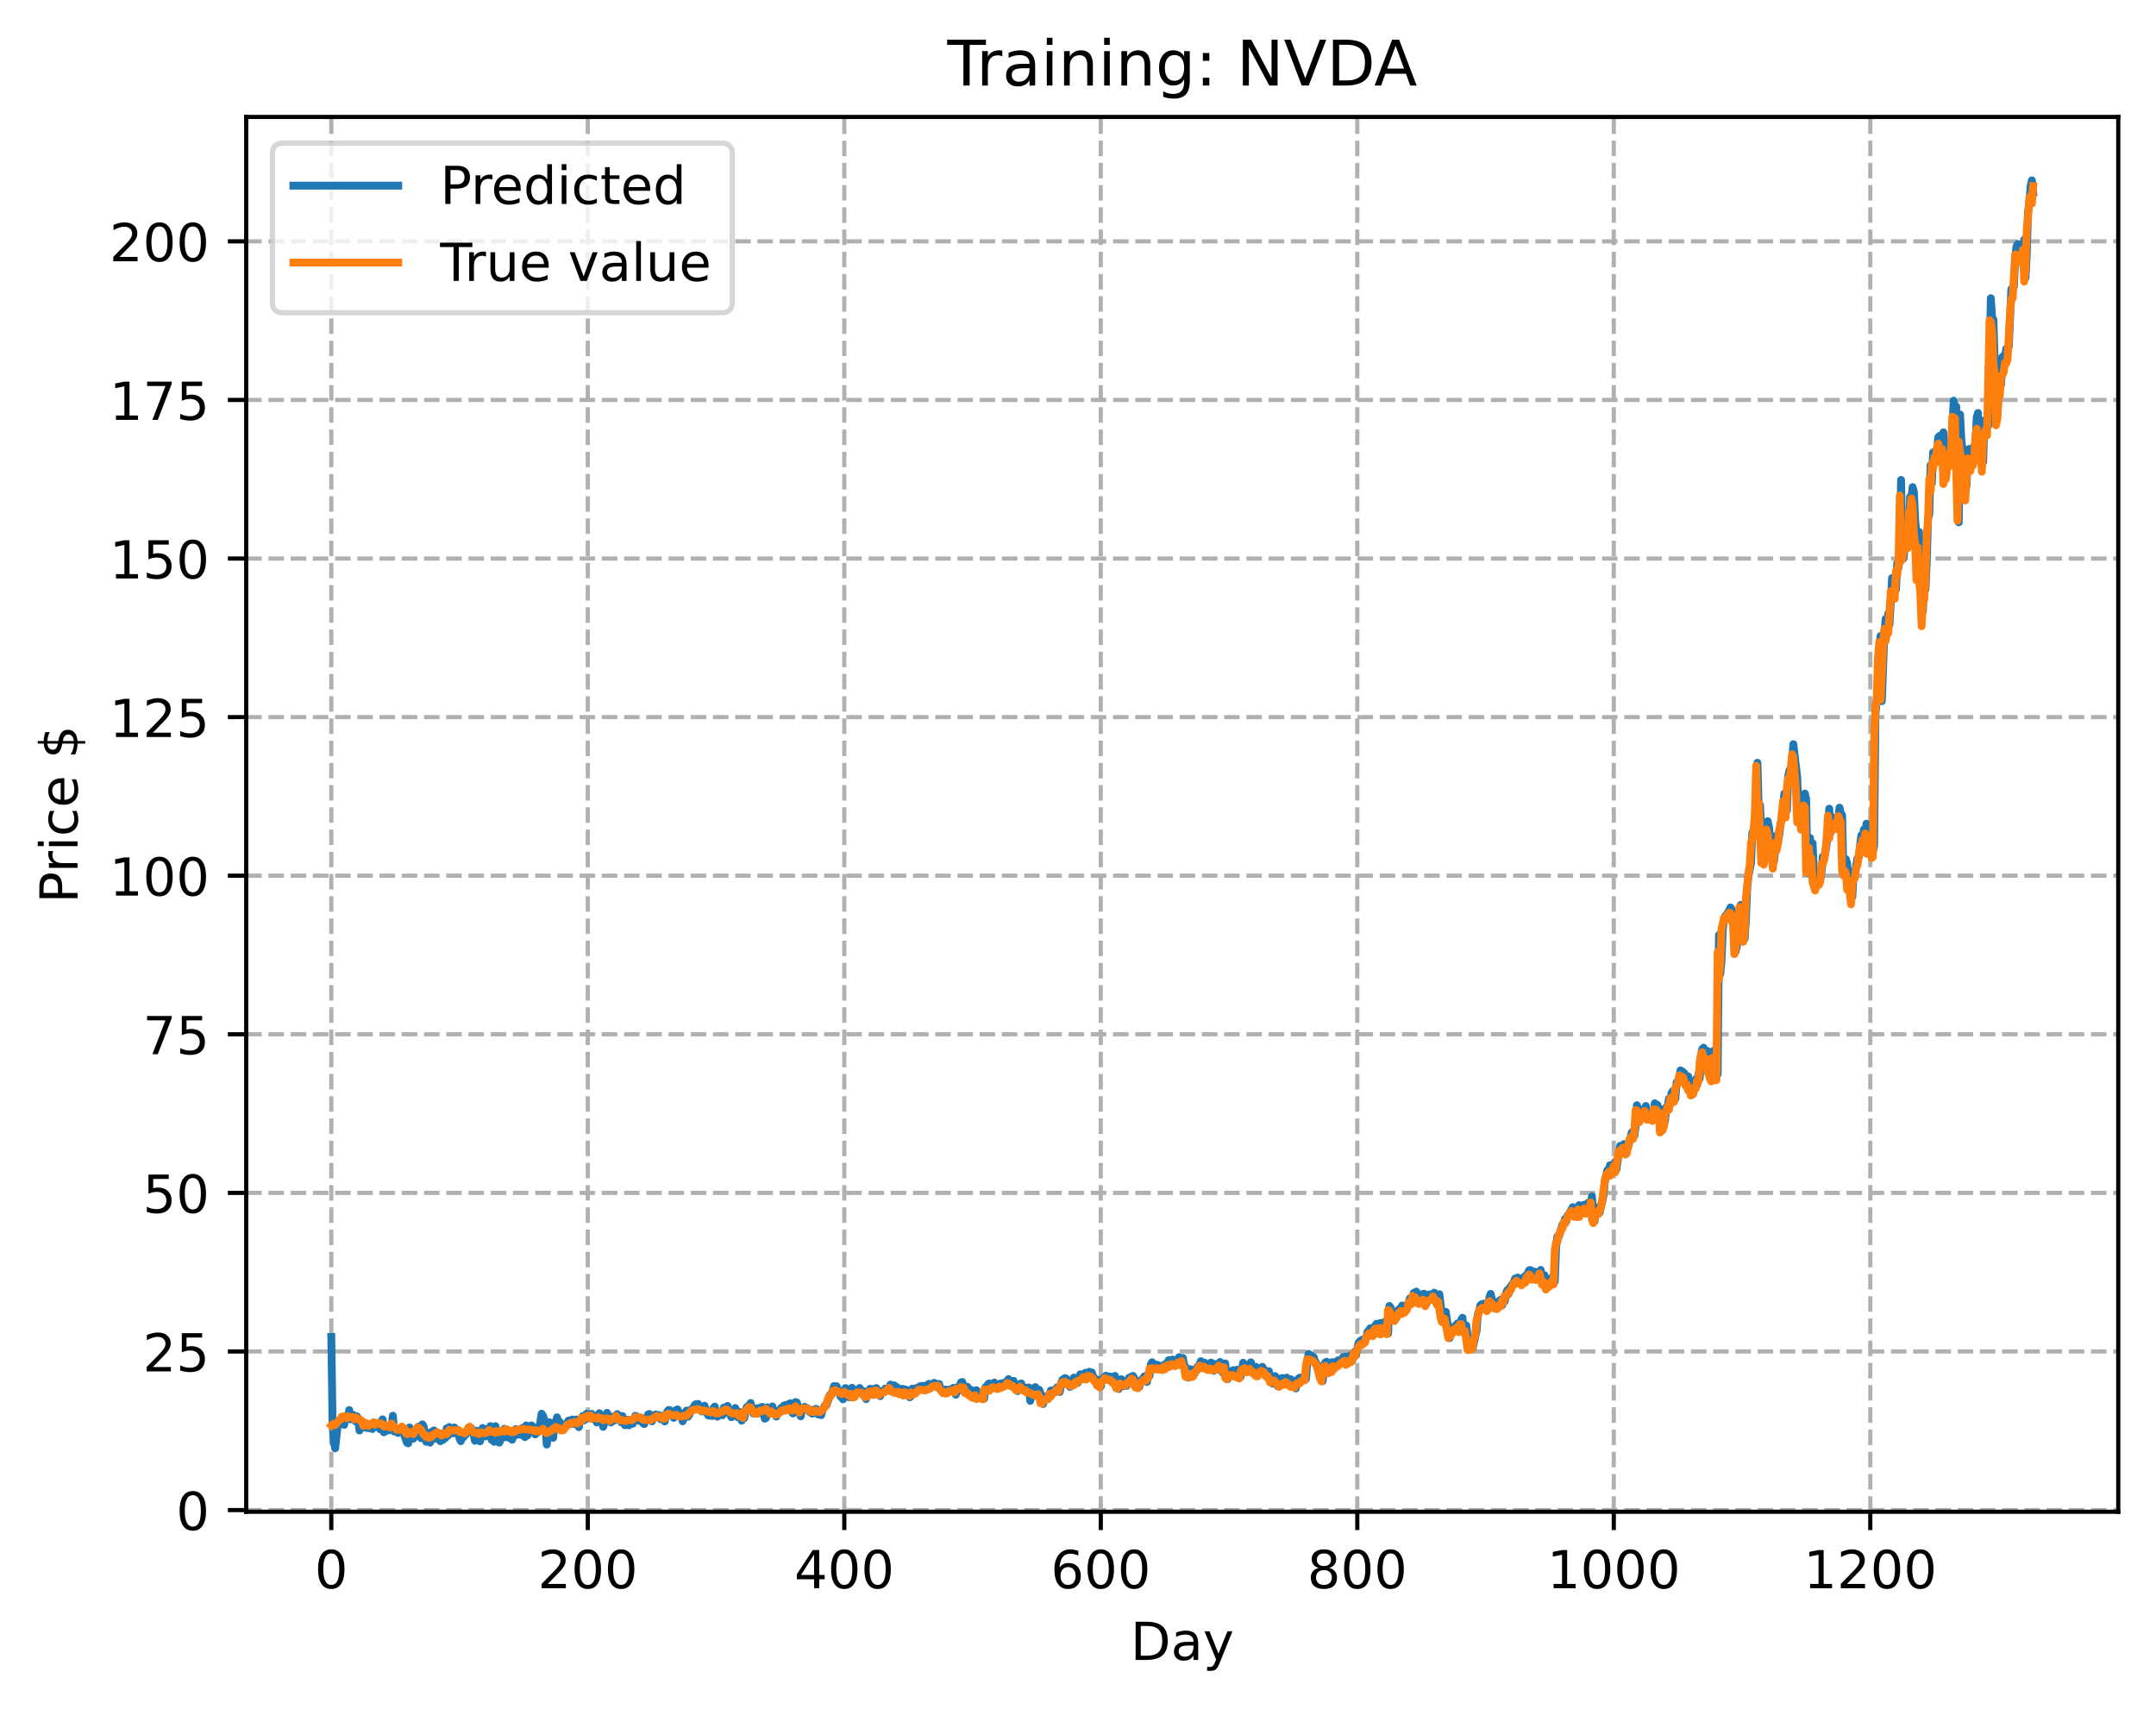 <?xml version="1.0" encoding="utf-8" standalone="no"?>
<!DOCTYPE svg PUBLIC "-//W3C//DTD SVG 1.1//EN"
  "http://www.w3.org/Graphics/SVG/1.1/DTD/svg11.dtd">
<!-- Created with matplotlib (https://matplotlib.org/) -->
<svg height="325.986pt" version="1.1" viewBox="0 0 411.286 325.986" width="411.286pt" xmlns="http://www.w3.org/2000/svg" xmlns:xlink="http://www.w3.org/1999/xlink">
 <defs>
  <style type="text/css">
*{stroke-linecap:butt;stroke-linejoin:round;}
  </style>
 </defs>
 <g id="figure_1">
  <g id="patch_1">
   <path d="M 0 325.986 
L 411.286 325.986 
L 411.286 0 
L 0 0 
z
" style="fill:#ffffff;"/>
  </g>
  <g id="axes_1">
   <g id="patch_2">
    <path d="M 46.966 288.43 
L 404.086 288.43 
L 404.086 22.318 
L 46.966 22.318 
z
" style="fill:#ffffff;"/>
   </g>
   <g id="matplotlib.axis_1">
    <g id="xtick_1">
     <g id="line2d_1">
      <path clip-path="url(#pa10b243e86)" d="M 63.198 288.43 
L 63.198 22.318 
" style="fill:none;stroke:#b0b0b0;stroke-dasharray:2.96,1.28;stroke-dashoffset:0;stroke-width:0.8;"/>
     </g>
     <g id="line2d_2">
      <defs>
       <path d="M 0 0 
L 0 3.5 
" id="m23b4f6203b" style="stroke:#000000;stroke-width:0.8;"/>
      </defs>
      <g>
       <use style="stroke:#000000;stroke-width:0.8;" x="63.198" xlink:href="#m23b4f6203b" y="288.43"/>
      </g>
     </g>
     <g id="text_1">
      <!-- 0 -->
      <defs>
       <path d="M 31.781 66.406 
Q 24.172 66.406 20.328 58.906 
Q 16.5 51.422 16.5 36.375 
Q 16.5 21.391 20.328 13.891 
Q 24.172 6.391 31.781 6.391 
Q 39.453 6.391 43.281 13.891 
Q 47.125 21.391 47.125 36.375 
Q 47.125 51.422 43.281 58.906 
Q 39.453 66.406 31.781 66.406 
z
M 31.781 74.219 
Q 44.047 74.219 50.516 64.516 
Q 56.984 54.828 56.984 36.375 
Q 56.984 17.969 50.516 8.266 
Q 44.047 -1.422 31.781 -1.422 
Q 19.531 -1.422 13.062 8.266 
Q 6.594 17.969 6.594 36.375 
Q 6.594 54.828 13.062 64.516 
Q 19.531 74.219 31.781 74.219 
z
" id="DejaVuSans-48"/>
      </defs>
      <g transform="translate(60.017 303.029)scale(0.1 -0.1)">
       <use xlink:href="#DejaVuSans-48"/>
      </g>
     </g>
    </g>
    <g id="xtick_2">
     <g id="line2d_3">
      <path clip-path="url(#pa10b243e86)" d="M 112.129 288.43 
L 112.129 22.318 
" style="fill:none;stroke:#b0b0b0;stroke-dasharray:2.96,1.28;stroke-dashoffset:0;stroke-width:0.8;"/>
     </g>
     <g id="line2d_4">
      <g>
       <use style="stroke:#000000;stroke-width:0.8;" x="112.129" xlink:href="#m23b4f6203b" y="288.43"/>
      </g>
     </g>
     <g id="text_2">
      <!-- 200 -->
      <defs>
       <path d="M 19.188 8.297 
L 53.609 8.297 
L 53.609 0 
L 7.328 0 
L 7.328 8.297 
Q 12.938 14.109 22.625 23.891 
Q 32.328 33.688 34.812 36.531 
Q 39.547 41.844 41.422 45.531 
Q 43.312 49.219 43.312 52.781 
Q 43.312 58.594 39.234 62.25 
Q 35.156 65.922 28.609 65.922 
Q 23.969 65.922 18.812 64.312 
Q 13.672 62.703 7.812 59.422 
L 7.812 69.391 
Q 13.766 71.781 18.938 73 
Q 24.125 74.219 28.422 74.219 
Q 39.75 74.219 46.484 68.547 
Q 53.219 62.891 53.219 53.422 
Q 53.219 48.922 51.531 44.891 
Q 49.859 40.875 45.406 35.406 
Q 44.188 33.984 37.641 27.219 
Q 31.109 20.453 19.188 8.297 
z
" id="DejaVuSans-50"/>
      </defs>
      <g transform="translate(102.585 303.029)scale(0.1 -0.1)">
       <use xlink:href="#DejaVuSans-50"/>
       <use x="63.623" xlink:href="#DejaVuSans-48"/>
       <use x="127.246" xlink:href="#DejaVuSans-48"/>
      </g>
     </g>
    </g>
    <g id="xtick_3">
     <g id="line2d_5">
      <path clip-path="url(#pa10b243e86)" d="M 161.06 288.43 
L 161.06 22.318 
" style="fill:none;stroke:#b0b0b0;stroke-dasharray:2.96,1.28;stroke-dashoffset:0;stroke-width:0.8;"/>
     </g>
     <g id="line2d_6">
      <g>
       <use style="stroke:#000000;stroke-width:0.8;" x="161.06" xlink:href="#m23b4f6203b" y="288.43"/>
      </g>
     </g>
     <g id="text_3">
      <!-- 400 -->
      <defs>
       <path d="M 37.797 64.312 
L 12.891 25.391 
L 37.797 25.391 
z
M 35.203 72.906 
L 47.609 72.906 
L 47.609 25.391 
L 58.016 25.391 
L 58.016 17.188 
L 47.609 17.188 
L 47.609 0 
L 37.797 0 
L 37.797 17.188 
L 4.891 17.188 
L 4.891 26.703 
z
" id="DejaVuSans-52"/>
      </defs>
      <g transform="translate(151.516 303.029)scale(0.1 -0.1)">
       <use xlink:href="#DejaVuSans-52"/>
       <use x="63.623" xlink:href="#DejaVuSans-48"/>
       <use x="127.246" xlink:href="#DejaVuSans-48"/>
      </g>
     </g>
    </g>
    <g id="xtick_4">
     <g id="line2d_7">
      <path clip-path="url(#pa10b243e86)" d="M 209.99 288.43 
L 209.99 22.318 
" style="fill:none;stroke:#b0b0b0;stroke-dasharray:2.96,1.28;stroke-dashoffset:0;stroke-width:0.8;"/>
     </g>
     <g id="line2d_8">
      <g>
       <use style="stroke:#000000;stroke-width:0.8;" x="209.99" xlink:href="#m23b4f6203b" y="288.43"/>
      </g>
     </g>
     <g id="text_4">
      <!-- 600 -->
      <defs>
       <path d="M 33.016 40.375 
Q 26.375 40.375 22.484 35.828 
Q 18.609 31.297 18.609 23.391 
Q 18.609 15.531 22.484 10.953 
Q 26.375 6.391 33.016 6.391 
Q 39.656 6.391 43.531 10.953 
Q 47.406 15.531 47.406 23.391 
Q 47.406 31.297 43.531 35.828 
Q 39.656 40.375 33.016 40.375 
z
M 52.594 71.297 
L 52.594 62.312 
Q 48.875 64.062 45.094 64.984 
Q 41.312 65.922 37.594 65.922 
Q 27.828 65.922 22.672 59.328 
Q 17.531 52.734 16.797 39.406 
Q 19.672 43.656 24.016 45.922 
Q 28.375 48.188 33.594 48.188 
Q 44.578 48.188 50.953 41.516 
Q 57.328 34.859 57.328 23.391 
Q 57.328 12.156 50.688 5.359 
Q 44.047 -1.422 33.016 -1.422 
Q 20.359 -1.422 13.672 8.266 
Q 6.984 17.969 6.984 36.375 
Q 6.984 53.656 15.188 63.938 
Q 23.391 74.219 37.203 74.219 
Q 40.922 74.219 44.703 73.484 
Q 48.484 72.75 52.594 71.297 
z
" id="DejaVuSans-54"/>
      </defs>
      <g transform="translate(200.446 303.029)scale(0.1 -0.1)">
       <use xlink:href="#DejaVuSans-54"/>
       <use x="63.623" xlink:href="#DejaVuSans-48"/>
       <use x="127.246" xlink:href="#DejaVuSans-48"/>
      </g>
     </g>
    </g>
    <g id="xtick_5">
     <g id="line2d_9">
      <path clip-path="url(#pa10b243e86)" d="M 258.921 288.43 
L 258.921 22.318 
" style="fill:none;stroke:#b0b0b0;stroke-dasharray:2.96,1.28;stroke-dashoffset:0;stroke-width:0.8;"/>
     </g>
     <g id="line2d_10">
      <g>
       <use style="stroke:#000000;stroke-width:0.8;" x="258.921" xlink:href="#m23b4f6203b" y="288.43"/>
      </g>
     </g>
     <g id="text_5">
      <!-- 800 -->
      <defs>
       <path d="M 31.781 34.625 
Q 24.75 34.625 20.719 30.859 
Q 16.703 27.094 16.703 20.516 
Q 16.703 13.922 20.719 10.156 
Q 24.75 6.391 31.781 6.391 
Q 38.812 6.391 42.859 10.172 
Q 46.922 13.969 46.922 20.516 
Q 46.922 27.094 42.891 30.859 
Q 38.875 34.625 31.781 34.625 
z
M 21.922 38.812 
Q 15.578 40.375 12.031 44.719 
Q 8.5 49.078 8.5 55.328 
Q 8.5 64.062 14.719 69.141 
Q 20.953 74.219 31.781 74.219 
Q 42.672 74.219 48.875 69.141 
Q 55.078 64.062 55.078 55.328 
Q 55.078 49.078 51.531 44.719 
Q 48 40.375 41.703 38.812 
Q 48.828 37.156 52.797 32.312 
Q 56.781 27.484 56.781 20.516 
Q 56.781 9.906 50.312 4.234 
Q 43.844 -1.422 31.781 -1.422 
Q 19.734 -1.422 13.25 4.234 
Q 6.781 9.906 6.781 20.516 
Q 6.781 27.484 10.781 32.312 
Q 14.797 37.156 21.922 38.812 
z
M 18.312 54.391 
Q 18.312 48.734 21.844 45.562 
Q 25.391 42.391 31.781 42.391 
Q 38.141 42.391 41.719 45.562 
Q 45.312 48.734 45.312 54.391 
Q 45.312 60.062 41.719 63.234 
Q 38.141 66.406 31.781 66.406 
Q 25.391 66.406 21.844 63.234 
Q 18.312 60.062 18.312 54.391 
z
" id="DejaVuSans-56"/>
      </defs>
      <g transform="translate(249.377 303.029)scale(0.1 -0.1)">
       <use xlink:href="#DejaVuSans-56"/>
       <use x="63.623" xlink:href="#DejaVuSans-48"/>
       <use x="127.246" xlink:href="#DejaVuSans-48"/>
      </g>
     </g>
    </g>
    <g id="xtick_6">
     <g id="line2d_11">
      <path clip-path="url(#pa10b243e86)" d="M 307.851 288.43 
L 307.851 22.318 
" style="fill:none;stroke:#b0b0b0;stroke-dasharray:2.96,1.28;stroke-dashoffset:0;stroke-width:0.8;"/>
     </g>
     <g id="line2d_12">
      <g>
       <use style="stroke:#000000;stroke-width:0.8;" x="307.851" xlink:href="#m23b4f6203b" y="288.43"/>
      </g>
     </g>
     <g id="text_6">
      <!-- 1000 -->
      <defs>
       <path d="M 12.406 8.297 
L 28.516 8.297 
L 28.516 63.922 
L 10.984 60.406 
L 10.984 69.391 
L 28.422 72.906 
L 38.281 72.906 
L 38.281 8.297 
L 54.391 8.297 
L 54.391 0 
L 12.406 0 
z
" id="DejaVuSans-49"/>
      </defs>
      <g transform="translate(295.126 303.029)scale(0.1 -0.1)">
       <use xlink:href="#DejaVuSans-49"/>
       <use x="63.623" xlink:href="#DejaVuSans-48"/>
       <use x="127.246" xlink:href="#DejaVuSans-48"/>
       <use x="190.869" xlink:href="#DejaVuSans-48"/>
      </g>
     </g>
    </g>
    <g id="xtick_7">
     <g id="line2d_13">
      <path clip-path="url(#pa10b243e86)" d="M 356.782 288.43 
L 356.782 22.318 
" style="fill:none;stroke:#b0b0b0;stroke-dasharray:2.96,1.28;stroke-dashoffset:0;stroke-width:0.8;"/>
     </g>
     <g id="line2d_14">
      <g>
       <use style="stroke:#000000;stroke-width:0.8;" x="356.782" xlink:href="#m23b4f6203b" y="288.43"/>
      </g>
     </g>
     <g id="text_7">
      <!-- 1200 -->
      <g transform="translate(344.057 303.029)scale(0.1 -0.1)">
       <use xlink:href="#DejaVuSans-49"/>
       <use x="63.623" xlink:href="#DejaVuSans-50"/>
       <use x="127.246" xlink:href="#DejaVuSans-48"/>
       <use x="190.869" xlink:href="#DejaVuSans-48"/>
      </g>
     </g>
    </g>
    <g id="text_8">
     <!-- Day -->
     <defs>
      <path d="M 19.672 64.797 
L 19.672 8.109 
L 31.594 8.109 
Q 46.688 8.109 53.688 14.938 
Q 60.688 21.781 60.688 36.531 
Q 60.688 51.172 53.688 57.984 
Q 46.688 64.797 31.594 64.797 
z
M 9.812 72.906 
L 30.078 72.906 
Q 51.266 72.906 61.172 64.094 
Q 71.094 55.281 71.094 36.531 
Q 71.094 17.672 61.125 8.828 
Q 51.172 0 30.078 0 
L 9.812 0 
z
" id="DejaVuSans-68"/>
      <path d="M 34.281 27.484 
Q 23.391 27.484 19.188 25 
Q 14.984 22.516 14.984 16.5 
Q 14.984 11.719 18.141 8.906 
Q 21.297 6.109 26.703 6.109 
Q 34.188 6.109 38.703 11.406 
Q 43.219 16.703 43.219 25.484 
L 43.219 27.484 
z
M 52.203 31.203 
L 52.203 0 
L 43.219 0 
L 43.219 8.297 
Q 40.141 3.328 35.547 0.953 
Q 30.953 -1.422 24.312 -1.422 
Q 15.922 -1.422 10.953 3.297 
Q 6 8.016 6 15.922 
Q 6 25.141 12.172 29.828 
Q 18.359 34.516 30.609 34.516 
L 43.219 34.516 
L 43.219 35.406 
Q 43.219 41.609 39.141 45 
Q 35.062 48.391 27.688 48.391 
Q 23 48.391 18.547 47.266 
Q 14.109 46.141 10.016 43.891 
L 10.016 52.203 
Q 14.938 54.109 19.578 55.047 
Q 24.219 56 28.609 56 
Q 40.484 56 46.344 49.844 
Q 52.203 43.703 52.203 31.203 
z
" id="DejaVuSans-97"/>
      <path d="M 32.172 -5.078 
Q 28.375 -14.844 24.75 -17.812 
Q 21.141 -20.797 15.094 -20.797 
L 7.906 -20.797 
L 7.906 -13.281 
L 13.188 -13.281 
Q 16.891 -13.281 18.938 -11.516 
Q 21 -9.766 23.484 -3.219 
L 25.094 0.875 
L 2.984 54.688 
L 12.5 54.688 
L 29.594 11.922 
L 46.688 54.688 
L 56.203 54.688 
z
" id="DejaVuSans-121"/>
     </defs>
     <g transform="translate(215.652 316.707)scale(0.1 -0.1)">
      <use xlink:href="#DejaVuSans-68"/>
      <use x="77.002" xlink:href="#DejaVuSans-97"/>
      <use x="138.281" xlink:href="#DejaVuSans-121"/>
     </g>
    </g>
   </g>
   <g id="matplotlib.axis_2">
    <g id="ytick_1">
     <g id="line2d_15">
      <path clip-path="url(#pa10b243e86)" d="M 46.966 288.112 
L 404.086 288.112 
" style="fill:none;stroke:#b0b0b0;stroke-dasharray:2.96,1.28;stroke-dashoffset:0;stroke-width:0.8;"/>
     </g>
     <g id="line2d_16">
      <defs>
       <path d="M 0 0 
L -3.5 0 
" id="m851778bf06" style="stroke:#000000;stroke-width:0.8;"/>
      </defs>
      <g>
       <use style="stroke:#000000;stroke-width:0.8;" x="46.966" xlink:href="#m851778bf06" y="288.112"/>
      </g>
     </g>
     <g id="text_9">
      <!-- 0 -->
      <g transform="translate(33.603 291.911)scale(0.1 -0.1)">
       <use xlink:href="#DejaVuSans-48"/>
      </g>
     </g>
    </g>
    <g id="ytick_2">
     <g id="line2d_17">
      <path clip-path="url(#pa10b243e86)" d="M 46.966 257.854 
L 404.086 257.854 
" style="fill:none;stroke:#b0b0b0;stroke-dasharray:2.96,1.28;stroke-dashoffset:0;stroke-width:0.8;"/>
     </g>
     <g id="line2d_18">
      <g>
       <use style="stroke:#000000;stroke-width:0.8;" x="46.966" xlink:href="#m851778bf06" y="257.854"/>
      </g>
     </g>
     <g id="text_10">
      <!-- 25 -->
      <defs>
       <path d="M 10.797 72.906 
L 49.516 72.906 
L 49.516 64.594 
L 19.828 64.594 
L 19.828 46.734 
Q 21.969 47.469 24.109 47.828 
Q 26.266 48.188 28.422 48.188 
Q 40.625 48.188 47.75 41.5 
Q 54.891 34.812 54.891 23.391 
Q 54.891 11.625 47.562 5.094 
Q 40.234 -1.422 26.906 -1.422 
Q 22.312 -1.422 17.547 -0.641 
Q 12.797 0.141 7.719 1.703 
L 7.719 11.625 
Q 12.109 9.234 16.797 8.062 
Q 21.484 6.891 26.703 6.891 
Q 35.156 6.891 40.078 11.328 
Q 45.016 15.766 45.016 23.391 
Q 45.016 31 40.078 35.438 
Q 35.156 39.891 26.703 39.891 
Q 22.75 39.891 18.812 39.016 
Q 14.891 38.141 10.797 36.281 
z
" id="DejaVuSans-53"/>
      </defs>
      <g transform="translate(27.241 261.653)scale(0.1 -0.1)">
       <use xlink:href="#DejaVuSans-50"/>
       <use x="63.623" xlink:href="#DejaVuSans-53"/>
      </g>
     </g>
    </g>
    <g id="ytick_3">
     <g id="line2d_19">
      <path clip-path="url(#pa10b243e86)" d="M 46.966 227.595 
L 404.086 227.595 
" style="fill:none;stroke:#b0b0b0;stroke-dasharray:2.96,1.28;stroke-dashoffset:0;stroke-width:0.8;"/>
     </g>
     <g id="line2d_20">
      <g>
       <use style="stroke:#000000;stroke-width:0.8;" x="46.966" xlink:href="#m851778bf06" y="227.595"/>
      </g>
     </g>
     <g id="text_11">
      <!-- 50 -->
      <g transform="translate(27.241 231.395)scale(0.1 -0.1)">
       <use xlink:href="#DejaVuSans-53"/>
       <use x="63.623" xlink:href="#DejaVuSans-48"/>
      </g>
     </g>
    </g>
    <g id="ytick_4">
     <g id="line2d_21">
      <path clip-path="url(#pa10b243e86)" d="M 46.966 197.337 
L 404.086 197.337 
" style="fill:none;stroke:#b0b0b0;stroke-dasharray:2.96,1.28;stroke-dashoffset:0;stroke-width:0.8;"/>
     </g>
     <g id="line2d_22">
      <g>
       <use style="stroke:#000000;stroke-width:0.8;" x="46.966" xlink:href="#m851778bf06" y="197.337"/>
      </g>
     </g>
     <g id="text_12">
      <!-- 75 -->
      <defs>
       <path d="M 8.203 72.906 
L 55.078 72.906 
L 55.078 68.703 
L 28.609 0 
L 18.312 0 
L 43.219 64.594 
L 8.203 64.594 
z
" id="DejaVuSans-55"/>
      </defs>
      <g transform="translate(27.241 201.136)scale(0.1 -0.1)">
       <use xlink:href="#DejaVuSans-55"/>
       <use x="63.623" xlink:href="#DejaVuSans-53"/>
      </g>
     </g>
    </g>
    <g id="ytick_5">
     <g id="line2d_23">
      <path clip-path="url(#pa10b243e86)" d="M 46.966 167.079 
L 404.086 167.079 
" style="fill:none;stroke:#b0b0b0;stroke-dasharray:2.96,1.28;stroke-dashoffset:0;stroke-width:0.8;"/>
     </g>
     <g id="line2d_24">
      <g>
       <use style="stroke:#000000;stroke-width:0.8;" x="46.966" xlink:href="#m851778bf06" y="167.079"/>
      </g>
     </g>
     <g id="text_13">
      <!-- 100 -->
      <g transform="translate(20.878 170.878)scale(0.1 -0.1)">
       <use xlink:href="#DejaVuSans-49"/>
       <use x="63.623" xlink:href="#DejaVuSans-48"/>
       <use x="127.246" xlink:href="#DejaVuSans-48"/>
      </g>
     </g>
    </g>
    <g id="ytick_6">
     <g id="line2d_25">
      <path clip-path="url(#pa10b243e86)" d="M 46.966 136.821 
L 404.086 136.821 
" style="fill:none;stroke:#b0b0b0;stroke-dasharray:2.96,1.28;stroke-dashoffset:0;stroke-width:0.8;"/>
     </g>
     <g id="line2d_26">
      <g>
       <use style="stroke:#000000;stroke-width:0.8;" x="46.966" xlink:href="#m851778bf06" y="136.821"/>
      </g>
     </g>
     <g id="text_14">
      <!-- 125 -->
      <g transform="translate(20.878 140.62)scale(0.1 -0.1)">
       <use xlink:href="#DejaVuSans-49"/>
       <use x="63.623" xlink:href="#DejaVuSans-50"/>
       <use x="127.246" xlink:href="#DejaVuSans-53"/>
      </g>
     </g>
    </g>
    <g id="ytick_7">
     <g id="line2d_27">
      <path clip-path="url(#pa10b243e86)" d="M 46.966 106.563 
L 404.086 106.563 
" style="fill:none;stroke:#b0b0b0;stroke-dasharray:2.96,1.28;stroke-dashoffset:0;stroke-width:0.8;"/>
     </g>
     <g id="line2d_28">
      <g>
       <use style="stroke:#000000;stroke-width:0.8;" x="46.966" xlink:href="#m851778bf06" y="106.563"/>
      </g>
     </g>
     <g id="text_15">
      <!-- 150 -->
      <g transform="translate(20.878 110.362)scale(0.1 -0.1)">
       <use xlink:href="#DejaVuSans-49"/>
       <use x="63.623" xlink:href="#DejaVuSans-53"/>
       <use x="127.246" xlink:href="#DejaVuSans-48"/>
      </g>
     </g>
    </g>
    <g id="ytick_8">
     <g id="line2d_29">
      <path clip-path="url(#pa10b243e86)" d="M 46.966 76.304 
L 404.086 76.304 
" style="fill:none;stroke:#b0b0b0;stroke-dasharray:2.96,1.28;stroke-dashoffset:0;stroke-width:0.8;"/>
     </g>
     <g id="line2d_30">
      <g>
       <use style="stroke:#000000;stroke-width:0.8;" x="46.966" xlink:href="#m851778bf06" y="76.304"/>
      </g>
     </g>
     <g id="text_16">
      <!-- 175 -->
      <g transform="translate(20.878 80.104)scale(0.1 -0.1)">
       <use xlink:href="#DejaVuSans-49"/>
       <use x="63.623" xlink:href="#DejaVuSans-55"/>
       <use x="127.246" xlink:href="#DejaVuSans-53"/>
      </g>
     </g>
    </g>
    <g id="ytick_9">
     <g id="line2d_31">
      <path clip-path="url(#pa10b243e86)" d="M 46.966 46.046 
L 404.086 46.046 
" style="fill:none;stroke:#b0b0b0;stroke-dasharray:2.96,1.28;stroke-dashoffset:0;stroke-width:0.8;"/>
     </g>
     <g id="line2d_32">
      <g>
       <use style="stroke:#000000;stroke-width:0.8;" x="46.966" xlink:href="#m851778bf06" y="46.046"/>
      </g>
     </g>
     <g id="text_17">
      <!-- 200 -->
      <g transform="translate(20.878 49.845)scale(0.1 -0.1)">
       <use xlink:href="#DejaVuSans-50"/>
       <use x="63.623" xlink:href="#DejaVuSans-48"/>
       <use x="127.246" xlink:href="#DejaVuSans-48"/>
      </g>
     </g>
    </g>
    <g id="text_18">
     <!-- Price $ -->
     <defs>
      <path d="M 19.672 64.797 
L 19.672 37.406 
L 32.078 37.406 
Q 38.969 37.406 42.719 40.969 
Q 46.484 44.531 46.484 51.125 
Q 46.484 57.672 42.719 61.234 
Q 38.969 64.797 32.078 64.797 
z
M 9.812 72.906 
L 32.078 72.906 
Q 44.344 72.906 50.609 67.359 
Q 56.891 61.812 56.891 51.125 
Q 56.891 40.328 50.609 34.812 
Q 44.344 29.297 32.078 29.297 
L 19.672 29.297 
L 19.672 0 
L 9.812 0 
z
" id="DejaVuSans-80"/>
      <path d="M 41.109 46.297 
Q 39.594 47.172 37.812 47.578 
Q 36.031 48 33.891 48 
Q 26.266 48 22.188 43.047 
Q 18.109 38.094 18.109 28.812 
L 18.109 0 
L 9.078 0 
L 9.078 54.688 
L 18.109 54.688 
L 18.109 46.188 
Q 20.953 51.172 25.484 53.578 
Q 30.031 56 36.531 56 
Q 37.453 56 38.578 55.875 
Q 39.703 55.766 41.062 55.516 
z
" id="DejaVuSans-114"/>
      <path d="M 9.422 54.688 
L 18.406 54.688 
L 18.406 0 
L 9.422 0 
z
M 9.422 75.984 
L 18.406 75.984 
L 18.406 64.594 
L 9.422 64.594 
z
" id="DejaVuSans-105"/>
      <path d="M 48.781 52.594 
L 48.781 44.188 
Q 44.969 46.297 41.141 47.344 
Q 37.312 48.391 33.406 48.391 
Q 24.656 48.391 19.812 42.844 
Q 14.984 37.312 14.984 27.297 
Q 14.984 17.281 19.812 11.734 
Q 24.656 6.203 33.406 6.203 
Q 37.312 6.203 41.141 7.25 
Q 44.969 8.297 48.781 10.406 
L 48.781 2.094 
Q 45.016 0.344 40.984 -0.531 
Q 36.969 -1.422 32.422 -1.422 
Q 20.062 -1.422 12.781 6.344 
Q 5.516 14.109 5.516 27.297 
Q 5.516 40.672 12.859 48.328 
Q 20.219 56 33.016 56 
Q 37.156 56 41.109 55.141 
Q 45.062 54.297 48.781 52.594 
z
" id="DejaVuSans-99"/>
      <path d="M 56.203 29.594 
L 56.203 25.203 
L 14.891 25.203 
Q 15.484 15.922 20.484 11.062 
Q 25.484 6.203 34.422 6.203 
Q 39.594 6.203 44.453 7.469 
Q 49.312 8.734 54.109 11.281 
L 54.109 2.781 
Q 49.266 0.734 44.188 -0.344 
Q 39.109 -1.422 33.891 -1.422 
Q 20.797 -1.422 13.156 6.188 
Q 5.516 13.812 5.516 26.812 
Q 5.516 40.234 12.766 48.109 
Q 20.016 56 32.328 56 
Q 43.359 56 49.781 48.891 
Q 56.203 41.797 56.203 29.594 
z
M 47.219 32.234 
Q 47.125 39.594 43.094 43.984 
Q 39.062 48.391 32.422 48.391 
Q 24.906 48.391 20.391 44.141 
Q 15.875 39.891 15.188 32.172 
z
" id="DejaVuSans-101"/>
      <path id="DejaVuSans-32"/>
      <path d="M 33.797 -14.703 
L 28.906 -14.703 
L 28.859 0 
Q 23.734 0.094 18.609 1.188 
Q 13.484 2.297 8.297 4.5 
L 8.297 13.281 
Q 13.281 10.156 18.375 8.562 
Q 23.484 6.984 28.906 6.938 
L 28.906 29.203 
Q 18.109 30.953 13.203 35.156 
Q 8.297 39.359 8.297 46.688 
Q 8.297 54.641 13.625 59.219 
Q 18.953 63.812 28.906 64.5 
L 28.906 75.984 
L 33.797 75.984 
L 33.797 64.656 
Q 38.328 64.453 42.578 63.688 
Q 46.828 62.938 50.875 61.625 
L 50.875 53.078 
Q 46.828 55.125 42.547 56.25 
Q 38.281 57.375 33.797 57.562 
L 33.797 36.719 
Q 44.875 35.016 50.094 30.609 
Q 55.328 26.219 55.328 18.609 
Q 55.328 10.359 49.781 5.594 
Q 44.234 0.828 33.797 0.094 
z
M 28.906 37.594 
L 28.906 57.625 
Q 23.25 56.984 20.266 54.391 
Q 17.281 51.812 17.281 47.516 
Q 17.281 43.312 20.031 40.969 
Q 22.797 38.625 28.906 37.594 
z
M 33.797 28.219 
L 33.797 7.078 
Q 39.984 7.906 43.141 10.594 
Q 46.297 13.281 46.297 17.672 
Q 46.297 21.969 43.281 24.5 
Q 40.281 27.047 33.797 28.219 
z
" id="DejaVuSans-36"/>
     </defs>
     <g transform="translate(14.798 172.342)rotate(-90)scale(0.1 -0.1)">
      <use xlink:href="#DejaVuSans-80"/>
      <use x="58.553" xlink:href="#DejaVuSans-114"/>
      <use x="99.666" xlink:href="#DejaVuSans-105"/>
      <use x="127.449" xlink:href="#DejaVuSans-99"/>
      <use x="182.43" xlink:href="#DejaVuSans-101"/>
      <use x="243.953" xlink:href="#DejaVuSans-32"/>
      <use x="275.74" xlink:href="#DejaVuSans-36"/>
     </g>
    </g>
   </g>
   <g id="line2d_33">
    <path clip-path="url(#pa10b243e86)" d="M 63.198 255.079 
L 63.443 271.45 
L 63.688 275.041 
L 63.932 276.334 
L 64.422 271.887 
L 64.666 271.829 
L 64.911 271.091 
L 65.156 270.975 
L 65.4 270.658 
L 65.645 271.856 
L 65.89 270.439 
L 66.379 270.615 
L 66.623 269.025 
L 66.868 270.797 
L 67.357 269.925 
L 67.847 271.194 
L 68.091 270.224 
L 68.336 271.11 
L 68.581 272.924 
L 68.825 272.008 
L 69.315 271.406 
L 69.804 272.416 
L 70.049 271.721 
L 70.293 272.489 
L 70.783 272.085 
L 71.027 272.649 
L 71.517 271.492 
L 71.761 271.809 
L 72.006 271.484 
L 72.251 272.365 
L 72.495 272.686 
L 72.984 270.806 
L 73.229 273.264 
L 73.474 273.122 
L 73.963 272.203 
L 74.208 272.902 
L 74.697 272.475 
L 74.942 270.11 
L 75.186 273.12 
L 75.431 272.63 
L 75.676 272.66 
L 75.92 273.406 
L 76.165 272.696 
L 76.41 272.881 
L 76.654 272.415 
L 77.633 275.25 
L 77.878 275.375 
L 78.122 272.338 
L 78.367 274.547 
L 78.611 273.939 
L 78.856 274.494 
L 79.345 273.39 
L 79.59 273.778 
L 79.835 272.2 
L 80.079 273.821 
L 80.324 274.403 
L 80.569 271.755 
L 80.813 272.143 
L 81.303 275.083 
L 81.547 274.525 
L 81.792 274.391 
L 82.037 275.251 
L 82.281 273.201 
L 82.526 274.643 
L 82.771 272.908 
L 83.015 273.364 
L 83.26 274.381 
L 83.505 274.547 
L 83.749 273.505 
L 83.994 274.968 
L 84.239 273.753 
L 84.483 274.746 
L 84.728 273.718 
L 84.972 274.355 
L 85.217 272.52 
L 85.462 273.913 
L 85.706 272.271 
L 86.196 272.897 
L 86.44 273.474 
L 86.685 272.349 
L 87.174 273.509 
L 87.419 272.858 
L 87.664 274.433 
L 87.908 274.967 
L 88.153 274.306 
L 88.398 274.238 
L 88.642 273.847 
L 88.887 273.668 
L 89.376 272.387 
L 89.621 272.595 
L 89.866 272.443 
L 90.11 272.907 
L 90.355 273.688 
L 90.599 274.898 
L 90.844 272.971 
L 91.089 273.291 
L 91.333 273.273 
L 91.578 275 
L 91.823 273.23 
L 92.067 272.442 
L 92.312 272.629 
L 92.557 274.077 
L 93.046 272.634 
L 93.291 273.999 
L 93.535 272.094 
L 93.78 274.721 
L 94.025 273.907 
L 94.269 275.086 
L 94.514 272.104 
L 94.759 273.799 
L 95.003 273.377 
L 95.248 275.252 
L 95.493 274.718 
L 95.737 273.097 
L 96.227 272.605 
L 96.471 274.226 
L 96.716 272.991 
L 97.205 274.364 
L 97.45 274.019 
L 97.694 274.695 
L 97.939 273.4 
L 98.184 273.932 
L 98.428 272.653 
L 98.673 272.916 
L 98.918 273.721 
L 99.162 273.416 
L 99.407 273.752 
L 99.652 272.433 
L 99.896 273.958 
L 100.141 274.189 
L 100.386 271.963 
L 100.63 273.861 
L 100.875 272.274 
L 101.12 272.299 
L 101.364 271.951 
L 101.609 272.129 
L 102.098 273.669 
L 102.343 273.355 
L 102.587 273.298 
L 102.832 272.944 
L 103.321 269.728 
L 103.566 270.101 
L 103.811 270.778 
L 104.055 272.129 
L 104.3 275.612 
L 104.545 274.034 
L 104.789 271.357 
L 105.034 272.54 
L 105.279 272.597 
L 105.523 274.324 
L 105.768 271.369 
L 106.013 271.884 
L 106.257 270.416 
L 106.502 271.433 
L 106.747 271.25 
L 106.991 272.236 
L 107.481 272.522 
L 108.459 271.03 
L 108.704 271.725 
L 108.948 270.937 
L 109.193 270.839 
L 109.438 271.691 
L 109.682 271.417 
L 109.927 270.835 
L 110.416 272.291 
L 110.661 271.071 
L 111.15 270.191 
L 111.395 271.019 
L 111.884 269.736 
L 112.129 270.504 
L 112.374 269.834 
L 112.618 270.3 
L 112.863 269.759 
L 113.108 270.745 
L 113.352 270.12 
L 113.597 270.505 
L 113.842 271.389 
L 114.086 271.212 
L 114.331 269.63 
L 114.575 270.558 
L 114.82 271.046 
L 115.065 272.23 
L 115.554 270.74 
L 115.799 269.563 
L 116.288 270.852 
L 116.533 271.396 
L 116.777 270.287 
L 117.022 271.09 
L 117.267 270.219 
L 117.511 270.838 
L 117.756 269.809 
L 118.001 270.674 
L 118.245 270.915 
L 118.49 271.354 
L 118.735 270.169 
L 119.224 271.928 
L 119.713 270.882 
L 119.958 271.952 
L 120.447 270.918 
L 120.692 271.647 
L 121.181 270.14 
L 121.426 270.193 
L 121.915 271.086 
L 122.16 270.506 
L 122.404 270.572 
L 122.649 271.526 
L 122.894 271.708 
L 123.138 270.921 
L 123.383 270.976 
L 123.628 269.868 
L 123.872 269.779 
L 124.117 270.936 
L 124.362 271.178 
L 124.851 270.091 
L 125.096 269.873 
L 125.34 270.076 
L 125.585 269.968 
L 125.83 270.631 
L 126.074 270.778 
L 126.319 270.119 
L 126.808 271.201 
L 127.053 269.905 
L 127.297 269.292 
L 127.542 269.017 
L 127.787 269.051 
L 128.031 270.002 
L 128.276 269.938 
L 128.521 270.514 
L 128.765 269.32 
L 129.01 269.001 
L 129.255 268.904 
L 129.499 269.77 
L 129.744 269.571 
L 130.233 271.176 
L 130.478 270.051 
L 130.967 269.12 
L 131.212 270.318 
L 131.457 270.006 
L 131.946 268.838 
L 132.191 268.886 
L 132.435 268.214 
L 132.68 267.939 
L 133.169 267.856 
L 133.903 269.29 
L 134.392 268.202 
L 134.882 269.657 
L 135.126 270.075 
L 135.371 270.083 
L 135.616 269.979 
L 135.86 270.157 
L 136.105 268.652 
L 136.35 268.376 
L 136.594 269.757 
L 136.839 270.292 
L 137.084 269.404 
L 137.328 270 
L 137.573 269.453 
L 137.818 270.018 
L 138.062 268.565 
L 138.307 268.557 
L 138.796 268.257 
L 139.041 269.449 
L 139.53 270.399 
L 139.775 270.029 
L 140.019 269.896 
L 140.264 268.646 
L 140.753 270.399 
L 140.998 269.368 
L 141.487 271.047 
L 141.732 269.911 
L 141.977 270.556 
L 142.221 269.069 
L 142.466 268.434 
L 142.711 268.504 
L 143.2 267.683 
L 143.689 269.682 
L 143.934 269.719 
L 144.178 269.532 
L 144.423 268.688 
L 144.668 269.647 
L 144.912 268.859 
L 145.157 268.491 
L 145.402 268.425 
L 145.891 270.681 
L 146.136 270.52 
L 146.38 268.496 
L 146.625 268.738 
L 146.87 269.472 
L 147.114 269.666 
L 147.359 268.336 
L 147.604 269.627 
L 147.848 269.791 
L 148.093 270.268 
L 148.338 269.202 
L 148.582 269.252 
L 149.072 268.563 
L 149.316 268.58 
L 149.561 268.153 
L 149.806 268.082 
L 150.05 268.783 
L 150.539 267.831 
L 150.784 267.737 
L 151.029 269.344 
L 151.273 269.688 
L 151.518 268.08 
L 151.763 267.498 
L 152.007 267.596 
L 152.497 269.369 
L 152.741 270.226 
L 152.986 268.936 
L 153.475 268.418 
L 153.72 268.82 
L 153.965 268.641 
L 154.209 268.928 
L 154.454 269.407 
L 154.943 269.719 
L 155.188 268.962 
L 155.433 269.472 
L 155.677 268.81 
L 155.922 269.759 
L 156.166 269.882 
L 156.411 269.378 
L 156.656 270.006 
L 156.9 269.03 
L 157.39 268.113 
L 157.634 268.132 
L 158.368 266.077 
L 158.613 266.145 
L 159.102 264.463 
L 159.347 265.129 
L 159.592 264.488 
L 160.081 265.516 
L 160.326 266.43 
L 160.57 266.597 
L 160.815 266.98 
L 161.304 264.831 
L 161.549 266 
L 161.794 266.511 
L 162.038 266.591 
L 162.283 265.05 
L 162.527 264.783 
L 162.772 266.561 
L 163.017 265.962 
L 163.261 266.047 
L 163.751 265.067 
L 163.995 264.823 
L 164.24 265.708 
L 164.485 266.006 
L 164.729 265.405 
L 164.974 265.905 
L 165.219 266.945 
L 165.463 265.972 
L 165.708 265.97 
L 165.953 264.977 
L 166.197 265.675 
L 166.442 265.002 
L 166.687 266.107 
L 167.176 264.836 
L 167.91 266.377 
L 168.154 265.441 
L 168.399 265.377 
L 168.644 265.588 
L 168.888 264.93 
L 169.378 265.302 
L 169.867 264.168 
L 170.356 265.337 
L 170.601 264.325 
L 170.846 265.219 
L 171.09 264.645 
L 171.335 265.623 
L 171.58 265.086 
L 171.824 265.657 
L 172.069 264.969 
L 172.314 265.018 
L 172.558 266.031 
L 172.803 265.135 
L 173.048 265.974 
L 173.292 266.143 
L 173.537 266.589 
L 173.782 266.404 
L 174.026 264.948 
L 174.271 265.684 
L 174.76 264.837 
L 175.005 264.92 
L 175.494 264.489 
L 175.739 264.714 
L 175.983 264.401 
L 176.473 265.263 
L 176.717 264.368 
L 177.207 264.028 
L 177.696 264.271 
L 178.185 263.839 
L 178.43 263.919 
L 178.675 264.636 
L 179.164 264.06 
L 179.409 265.046 
L 179.653 265.144 
L 179.898 265.633 
L 180.142 265.741 
L 180.387 265.12 
L 180.632 265.736 
L 181.121 265.123 
L 181.366 265.124 
L 181.61 265.44 
L 181.855 264.793 
L 182.344 266.105 
L 182.589 264.681 
L 182.834 265.355 
L 183.323 263.744 
L 183.568 263.682 
L 183.812 264.463 
L 184.057 264.725 
L 184.302 265.548 
L 184.546 264.585 
L 185.036 265.995 
L 185.28 265.194 
L 185.77 266.672 
L 186.259 265.24 
L 186.503 266.631 
L 186.748 266.375 
L 186.993 266.69 
L 187.237 266.186 
L 187.727 266.854 
L 187.971 264.683 
L 188.216 264.742 
L 188.461 264.122 
L 188.705 263.949 
L 188.95 264.781 
L 189.439 264.068 
L 189.684 263.784 
L 190.173 264.905 
L 190.418 264.187 
L 190.907 263.938 
L 191.152 264.603 
L 191.397 264.017 
L 191.641 263.776 
L 191.886 263.932 
L 192.375 263.117 
L 192.62 263.565 
L 192.864 264.469 
L 193.109 264.555 
L 193.354 263.457 
L 193.843 265.097 
L 194.088 265.405 
L 194.332 264.397 
L 194.577 264.047 
L 194.822 263.95 
L 195.066 265.008 
L 195.311 265.299 
L 195.556 265.332 
L 195.8 264.773 
L 196.045 265.355 
L 196.29 264.724 
L 196.534 267.278 
L 196.779 266.193 
L 197.024 265.683 
L 197.268 265.632 
L 197.513 264.648 
L 198.002 266.255 
L 198.247 265.166 
L 198.491 265.872 
L 198.736 267.437 
L 198.981 267.875 
L 199.225 266.944 
L 199.47 266.747 
L 199.715 266.338 
L 199.959 266.905 
L 200.449 265.311 
L 200.693 265.932 
L 200.938 265.245 
L 201.183 265.523 
L 201.672 264.685 
L 201.917 265.464 
L 202.161 265.585 
L 202.406 263.973 
L 202.651 263.287 
L 203.14 262.94 
L 203.385 263.015 
L 203.629 264.045 
L 203.874 263.527 
L 204.118 264.602 
L 204.363 264.499 
L 204.608 264.154 
L 204.852 262.835 
L 205.097 263.83 
L 205.342 263.165 
L 205.586 263.845 
L 206.076 262.206 
L 206.32 262.269 
L 206.565 262.922 
L 207.054 261.918 
L 207.299 262.948 
L 207.788 261.726 
L 208.033 262.339 
L 208.278 261.85 
L 208.522 262.63 
L 209.012 263.121 
L 209.256 263.238 
L 209.501 264 
L 209.99 264.525 
L 210.235 263.155 
L 210.969 262.482 
L 211.458 263.299 
L 211.703 262.617 
L 212.437 263.727 
L 212.681 262.51 
L 213.171 264.855 
L 213.415 265.007 
L 213.66 263.426 
L 213.905 263.147 
L 214.394 264.477 
L 214.639 263.704 
L 214.883 264.425 
L 215.128 263.38 
L 215.373 262.884 
L 215.862 262.664 
L 216.106 262.517 
L 216.351 262.88 
L 216.596 264.159 
L 216.84 264.498 
L 217.085 263.646 
L 217.33 264.646 
L 217.819 263.173 
L 218.064 263.044 
L 218.308 262.6 
L 218.798 263.658 
L 219.042 262.087 
L 219.287 262.514 
L 219.532 260.352 
L 219.776 259.911 
L 220.021 260.125 
L 220.266 261.045 
L 220.755 260.389 
L 221 261.167 
L 221.244 260.594 
L 221.489 260.975 
L 221.734 260.581 
L 221.978 261.127 
L 222.223 260.285 
L 222.467 260.858 
L 222.712 259.964 
L 222.957 259.512 
L 223.201 260.495 
L 223.691 259.392 
L 223.935 259.813 
L 224.18 260.594 
L 224.914 258.946 
L 225.159 259.791 
L 225.648 259.084 
L 225.893 260.423 
L 226.137 260.785 
L 226.382 262.218 
L 226.627 262.839 
L 226.871 261.689 
L 227.116 261.237 
L 227.361 262.486 
L 227.605 261.765 
L 227.85 262.102 
L 228.339 260.884 
L 228.828 260.324 
L 229.073 259.708 
L 229.318 260.068 
L 229.562 260.856 
L 229.807 259.986 
L 230.296 261.2 
L 230.541 261.167 
L 230.786 261.008 
L 231.03 259.962 
L 231.52 261.538 
L 231.764 260.249 
L 232.009 260.271 
L 232.254 261.347 
L 232.498 260.872 
L 232.743 259.858 
L 232.988 260.48 
L 233.232 261.878 
L 233.477 260.515 
L 233.722 260.133 
L 233.966 262.62 
L 234.211 263.116 
L 234.455 261.969 
L 234.7 261.934 
L 235.189 261.425 
L 235.434 262.218 
L 235.679 262.391 
L 235.923 261.347 
L 236.168 262.185 
L 236.657 262.733 
L 237.147 260.003 
L 237.391 260.781 
L 237.636 260.665 
L 238.125 261.456 
L 238.37 260.397 
L 238.615 259.92 
L 238.859 261.236 
L 239.104 260.916 
L 239.349 261.778 
L 239.593 260.792 
L 239.838 261.981 
L 240.082 262.274 
L 240.327 261.281 
L 240.572 261.154 
L 240.816 260.786 
L 241.795 262.509 
L 242.04 261.603 
L 242.774 263.974 
L 243.263 262.557 
L 243.508 263.336 
L 243.752 264.494 
L 244.242 264.335 
L 244.486 262.938 
L 244.731 262.926 
L 244.976 263.029 
L 245.22 263.814 
L 245.465 262.844 
L 245.954 263.91 
L 246.199 263.154 
L 246.443 264.211 
L 246.688 263.399 
L 247.177 264.907 
L 247.422 263.594 
L 247.667 263.099 
L 247.911 262.864 
L 248.156 263.622 
L 248.401 262.885 
L 248.645 262.791 
L 248.89 262.308 
L 249.135 263.104 
L 249.379 259.907 
L 249.624 258.311 
L 249.869 259.173 
L 250.113 258.573 
L 250.358 259.283 
L 250.603 258.931 
L 250.847 259.704 
L 251.337 260.415 
L 251.826 261.939 
L 252.07 263.077 
L 252.315 263.505 
L 252.56 260.997 
L 252.804 259.955 
L 253.049 259.806 
L 253.538 261.919 
L 253.783 260.434 
L 254.028 259.911 
L 254.272 261.173 
L 254.517 259.877 
L 254.762 260.902 
L 255.251 259.54 
L 255.496 259.552 
L 255.74 259.82 
L 256.23 258.916 
L 256.474 259.574 
L 256.719 258.83 
L 256.964 259.945 
L 257.208 259.192 
L 257.697 258.553 
L 257.942 259.606 
L 258.431 257.882 
L 258.676 258.562 
L 259.165 256.258 
L 259.41 255.896 
L 259.899 255.591 
L 260.144 256.231 
L 260.633 255.321 
L 260.878 254.057 
L 261.123 253.984 
L 261.367 253.434 
L 262.101 254.613 
L 262.346 252.874 
L 262.591 252.566 
L 262.835 253.282 
L 263.08 253.407 
L 263.325 252.43 
L 263.569 253.921 
L 264.058 252.25 
L 264.548 254.036 
L 264.792 254.425 
L 265.037 249.164 
L 265.282 249.481 
L 265.771 251.161 
L 266.016 251.137 
L 266.26 251.605 
L 266.505 250.188 
L 266.994 249.715 
L 267.239 249.589 
L 267.484 249.081 
L 267.728 249.876 
L 267.973 249.6 
L 268.218 249.909 
L 268.462 248.992 
L 268.707 248.586 
L 268.952 247.721 
L 269.196 248.239 
L 269.441 248.28 
L 269.685 246.689 
L 269.93 247.265 
L 270.175 246.433 
L 270.419 247.717 
L 270.664 246.953 
L 270.909 248.204 
L 271.153 247.755 
L 271.398 246.891 
L 271.643 246.832 
L 272.132 248.716 
L 272.377 247.146 
L 272.621 246.973 
L 273.111 246.967 
L 273.355 247.822 
L 273.6 246.638 
L 274.089 247.655 
L 274.334 248.63 
L 274.579 246.932 
L 275.068 251.063 
L 275.313 251.71 
L 275.802 250.285 
L 276.536 255.3 
L 276.78 254.303 
L 277.025 253.898 
L 277.27 253.258 
L 277.514 252.996 
L 277.759 253.393 
L 278.004 252.52 
L 278.493 253.614 
L 278.738 251.818 
L 278.982 251.423 
L 279.227 253.366 
L 279.472 252.982 
L 279.716 252.898 
L 280.206 257.025 
L 280.45 256.194 
L 280.94 257.206 
L 281.673 253.909 
L 281.918 250.76 
L 282.163 250.184 
L 282.407 249.041 
L 282.652 248.837 
L 283.141 248.716 
L 283.875 249.805 
L 284.12 247.553 
L 284.365 246.865 
L 284.609 247.972 
L 284.854 248.28 
L 285.343 249.262 
L 285.588 249.245 
L 285.833 249.439 
L 286.077 248.11 
L 286.322 247.963 
L 286.567 249.027 
L 286.811 247.737 
L 287.056 248.269 
L 287.301 246.728 
L 287.545 246.149 
L 287.79 246.846 
L 288.034 245.646 
L 288.768 244.666 
L 289.013 243.947 
L 289.258 244.494 
L 289.502 243.749 
L 289.747 244.143 
L 289.992 244.296 
L 290.236 243.873 
L 290.481 244.62 
L 290.726 243.718 
L 290.97 243.417 
L 291.215 244.307 
L 291.46 242.88 
L 291.704 242.354 
L 291.949 242.311 
L 292.438 243.797 
L 292.683 242.612 
L 292.928 243.329 
L 293.172 243.659 
L 293.417 242.699 
L 293.661 242.712 
L 293.906 242.295 
L 294.151 243.992 
L 294.395 244.722 
L 294.64 243.302 
L 295.129 245.643 
L 295.374 244.573 
L 295.619 244.088 
L 295.863 245.066 
L 296.108 243.715 
L 296.353 243.442 
L 296.597 244.495 
L 296.842 238.027 
L 297.087 235.933 
L 297.331 236.012 
L 298.065 233.661 
L 298.31 233.558 
L 298.555 232.547 
L 298.799 233.032 
L 299.044 231.877 
L 299.289 231.644 
L 300.022 230.322 
L 300.267 231.538 
L 300.512 231.693 
L 300.756 230.442 
L 301.001 231.339 
L 301.246 229.935 
L 301.49 231.692 
L 301.735 230.312 
L 301.98 230.559 
L 302.224 229.853 
L 302.469 229.935 
L 302.714 231.077 
L 302.958 229.491 
L 303.203 230.309 
L 303.448 230.193 
L 303.692 228.266 
L 303.937 232.173 
L 304.182 233.018 
L 304.426 231.126 
L 304.671 230.607 
L 304.916 230.349 
L 305.16 231.359 
L 305.405 229.972 
L 305.649 229.281 
L 305.894 228.016 
L 306.139 225.485 
L 306.628 223.245 
L 306.873 223.559 
L 307.117 222.322 
L 307.362 223.795 
L 307.607 222.798 
L 308.096 221.673 
L 308.341 223.144 
L 308.83 219.886 
L 309.075 218.611 
L 309.319 219.514 
L 309.809 218.271 
L 310.053 218.774 
L 310.298 219.565 
L 310.543 218.982 
L 311.277 216.084 
L 311.521 215.87 
L 311.766 216.707 
L 312.01 214.966 
L 312.255 210.876 
L 312.5 211.486 
L 312.744 211.777 
L 312.989 213.403 
L 313.234 212.177 
L 313.478 211.89 
L 313.723 211.839 
L 313.968 211.023 
L 314.212 212.523 
L 314.457 213.213 
L 314.702 212.1 
L 315.191 212.812 
L 315.436 213.154 
L 315.68 210.496 
L 315.925 211.716 
L 316.17 210.795 
L 316.414 212.351 
L 316.659 211.535 
L 316.904 215.838 
L 317.148 214.26 
L 317.393 214.756 
L 317.637 213.712 
L 317.882 211.203 
L 318.127 211.235 
L 318.371 209.625 
L 318.616 210.732 
L 318.861 208.559 
L 319.105 208.167 
L 319.595 209.65 
L 319.839 206.487 
L 320.084 206.271 
L 320.329 205.83 
L 320.573 204.232 
L 321.063 204.513 
L 321.307 204.781 
L 321.552 206.237 
L 321.797 206.311 
L 322.041 205.365 
L 322.286 207.787 
L 322.531 207.082 
L 322.775 208.885 
L 323.02 207.384 
L 323.265 207.84 
L 323.509 205.904 
L 323.754 206.965 
L 323.998 204.931 
L 324.243 205.796 
L 324.488 201.445 
L 324.732 200.156 
L 324.977 199.902 
L 325.222 201.996 
L 325.466 202.065 
L 325.711 200.511 
L 325.956 203.459 
L 326.2 203.842 
L 326.69 206.171 
L 326.934 200.458 
L 327.179 201.375 
L 327.668 204.981 
L 327.913 178.398 
L 328.158 185.9 
L 328.402 183.337 
L 328.647 177.229 
L 328.892 175.51 
L 329.136 174.738 
L 329.381 175.178 
L 329.625 174.056 
L 329.87 173.744 
L 330.115 173.136 
L 330.359 173.577 
L 330.849 175.564 
L 331.093 181.559 
L 331.338 180.503 
L 331.583 175.25 
L 332.072 172.648 
L 332.561 175.85 
L 332.806 179.091 
L 333.051 175.392 
L 333.295 169.642 
L 333.54 167.15 
L 334.029 164.667 
L 334.274 158.851 
L 334.519 159.327 
L 335.008 155.102 
L 335.252 145.526 
L 335.497 154.419 
L 335.742 153.586 
L 336.231 164.334 
L 336.476 160.343 
L 336.72 163.618 
L 336.965 161.693 
L 337.21 156.681 
L 337.454 157.867 
L 337.944 162.015 
L 338.188 161.471 
L 338.433 164.288 
L 338.922 159.411 
L 339.167 160.703 
L 339.412 159.315 
L 339.656 157.212 
L 339.901 156.3 
L 340.39 151.418 
L 340.635 153.962 
L 340.88 154.595 
L 341.124 148.097 
L 341.369 146.962 
L 341.613 148.826 
L 342.103 141.983 
L 342.837 148.253 
L 343.081 154.856 
L 343.326 154.793 
L 343.571 154.604 
L 343.815 156.94 
L 344.06 157.07 
L 344.305 151.406 
L 344.549 152.465 
L 344.794 166.499 
L 345.039 164.696 
L 345.283 159.867 
L 345.528 163.406 
L 345.773 160.884 
L 346.017 166.241 
L 346.507 169.067 
L 346.751 166.541 
L 346.996 166.414 
L 347.24 167.705 
L 347.485 166.319 
L 347.73 163.447 
L 347.974 163.88 
L 348.464 161.018 
L 348.708 158.569 
L 348.953 154.292 
L 349.198 158.936 
L 349.442 155.894 
L 349.687 157.626 
L 349.932 156.158 
L 350.176 156.404 
L 350.666 156.313 
L 350.91 154.098 
L 351.155 155.152 
L 351.4 155.489 
L 351.644 166.11 
L 351.889 165.539 
L 352.134 163.945 
L 352.378 164.801 
L 352.623 168.044 
L 352.868 167.758 
L 353.112 168.667 
L 353.357 171.122 
L 353.601 166.244 
L 353.846 166.551 
L 354.335 163.768 
L 354.58 163.596 
L 355.069 159.379 
L 355.314 160.346 
L 355.559 158.276 
L 355.803 160.246 
L 356.048 157.154 
L 356.293 161.996 
L 356.537 160.399 
L 356.782 160.972 
L 357.027 161.032 
L 357.271 162.44 
L 357.516 161.397 
L 357.761 136.283 
L 358.005 133.665 
L 358.25 132.523 
L 358.495 123.855 
L 358.739 121.353 
L 358.984 133.777 
L 359.473 120.864 
L 359.718 118.077 
L 359.962 121.133 
L 360.207 117.043 
L 360.452 119.151 
L 360.941 110.275 
L 361.186 112.011 
L 361.43 111.872 
L 361.675 112.502 
L 361.92 107.448 
L 362.164 108.296 
L 362.409 105.733 
L 362.654 91.576 
L 362.898 106.419 
L 363.143 106.528 
L 363.388 103.186 
L 363.877 103.597 
L 364.122 102.668 
L 364.366 94.849 
L 364.611 95.096 
L 364.856 92.934 
L 365.1 93.89 
L 365.345 99.428 
L 365.589 101.538 
L 365.834 108.269 
L 366.079 101.479 
L 366.323 110.06 
L 366.568 110.846 
L 366.813 116.709 
L 367.057 110.614 
L 367.302 112.462 
L 367.547 107.457 
L 367.791 98.968 
L 368.036 98.139 
L 368.281 88.732 
L 368.525 92.208 
L 368.77 86.303 
L 369.015 87.192 
L 369.259 86.558 
L 369.504 86.233 
L 369.749 83.425 
L 369.993 83.167 
L 370.483 86.326 
L 370.727 82.487 
L 370.972 90.768 
L 371.216 86.555 
L 371.461 88.392 
L 371.706 86.331 
L 371.95 87.14 
L 372.44 82.461 
L 372.684 76.448 
L 372.929 79.926 
L 373.174 77.54 
L 373.663 99.658 
L 373.908 79.085 
L 374.152 83.971 
L 374.397 85.898 
L 374.642 89.375 
L 374.886 88.732 
L 375.131 92.713 
L 375.376 88.051 
L 375.62 85.672 
L 375.865 85.72 
L 376.11 86.958 
L 376.354 85.408 
L 376.599 86.259 
L 376.844 84.539 
L 377.088 79.661 
L 377.333 78.792 
L 377.577 86.18 
L 377.822 84.468 
L 378.067 83.578 
L 378.311 88.167 
L 378.556 80.229 
L 378.801 80.339 
L 379.045 79.773 
L 379.29 81.191 
L 379.779 56.891 
L 380.024 60.585 
L 380.269 60.975 
L 380.513 69.219 
L 380.758 68.878 
L 381.003 79.496 
L 381.492 71.522 
L 381.737 73.389 
L 381.981 68.119 
L 382.226 67.891 
L 382.471 68.589 
L 382.715 66.54 
L 382.96 66.707 
L 383.204 66.127 
L 383.694 55.147 
L 383.938 54.972 
L 384.183 54.639 
L 384.428 49.139 
L 384.672 47.029 
L 384.917 46.562 
L 385.162 47.552 
L 385.406 48.029 
L 385.651 47.047 
L 385.896 47.201 
L 386.14 45.73 
L 386.385 53.019 
L 386.63 48.576 
L 386.874 40.389 
L 387.119 38.965 
L 387.364 35.531 
L 387.608 34.414 
L 387.853 36.724 
L 387.853 36.724 
" style="fill:none;stroke:#1f77b4;stroke-linecap:square;stroke-width:1.5;"/>
   </g>
   <g id="line2d_34">
    <path clip-path="url(#pa10b243e86)" d="M 63.198 271.978 
L 63.443 271.724 
L 63.688 271.905 
L 63.932 271.845 
L 64.666 270.986 
L 64.911 270.889 
L 65.156 270.308 
L 65.4 270.417 
L 65.645 270.187 
L 66.134 270.586 
L 66.379 270.223 
L 66.623 270.38 
L 67.357 270.393 
L 67.602 270.804 
L 67.847 270.441 
L 68.091 270.744 
L 68.581 270.78 
L 68.825 271.107 
L 69.07 271.131 
L 69.315 272.039 
L 69.559 271.99 
L 69.804 271.494 
L 70.049 271.893 
L 70.293 272.039 
L 71.272 271.361 
L 71.517 271.821 
L 72.006 271.518 
L 72.251 271.639 
L 72.74 271.579 
L 73.229 272.16 
L 73.718 271.966 
L 73.963 272.232 
L 74.208 272.172 
L 74.452 272.329 
L 74.697 271.627 
L 74.942 272.014 
L 75.186 272.172 
L 75.676 272.777 
L 75.92 272.692 
L 76.165 272.825 
L 76.41 272.632 
L 76.654 272.184 
L 77.144 272.547 
L 77.388 273.455 
L 77.633 273.624 
L 77.878 273.188 
L 78.122 273.382 
L 78.367 273.37 
L 78.856 273.624 
L 79.101 272.922 
L 79.345 272.995 
L 79.59 272.353 
L 79.835 272.365 
L 80.079 272.85 
L 80.324 272.765 
L 80.813 273.697 
L 81.058 273.794 
L 81.303 274.145 
L 81.547 274.084 
L 81.792 274.338 
L 82.037 273.951 
L 82.281 274.205 
L 82.526 273.806 
L 82.771 273.709 
L 83.015 273.455 
L 83.505 273.273 
L 83.749 273.539 
L 83.994 273.624 
L 84.239 273.89 
L 84.483 273.467 
L 84.728 273.636 
L 85.217 273.636 
L 85.706 272.801 
L 85.951 272.958 
L 87.419 272.813 
L 87.664 273.164 
L 88.153 273.297 
L 88.642 273.467 
L 88.887 273.273 
L 89.132 272.716 
L 89.376 272.704 
L 89.621 272.196 
L 90.11 272.995 
L 90.355 273.334 
L 91.089 273.346 
L 91.333 273.612 
L 91.823 273.285 
L 92.312 273.455 
L 92.801 273.358 
L 93.291 272.85 
L 93.535 273.176 
L 94.269 273.14 
L 94.514 273.394 
L 94.759 273.055 
L 95.248 273.237 
L 95.737 272.971 
L 96.227 273.14 
L 96.471 272.704 
L 96.716 272.704 
L 97.45 273.237 
L 97.694 272.958 
L 97.939 273.225 
L 98.184 273.14 
L 98.428 272.862 
L 98.918 272.728 
L 99.162 272.801 
L 99.407 272.62 
L 101.364 272.813 
L 101.854 273.019 
L 102.098 272.837 
L 102.343 273.079 
L 102.587 273.007 
L 102.832 273.092 
L 103.321 272.801 
L 103.566 272.583 
L 103.811 273.092 
L 104.3 273.43 
L 104.545 273.297 
L 104.789 273.031 
L 105.034 273.067 
L 105.523 272.583 
L 105.768 272.656 
L 106.013 272.269 
L 106.257 272.595 
L 106.502 272.426 
L 106.991 272.934 
L 107.481 272.874 
L 108.215 271.809 
L 108.459 271.881 
L 108.948 271.446 
L 109.193 271.591 
L 109.682 271.325 
L 109.927 271.373 
L 110.172 271.591 
L 110.416 271.288 
L 110.661 271.276 
L 110.906 270.514 
L 111.15 270.877 
L 111.64 270.32 
L 111.884 270.405 
L 112.129 270.114 
L 112.374 270.15 
L 112.618 270.054 
L 112.863 270.683 
L 113.108 270.405 
L 113.842 270.635 
L 114.086 270.405 
L 114.331 270.598 
L 114.82 270.598 
L 115.065 270.974 
L 115.309 270.865 
L 115.554 270.623 
L 115.799 270.635 
L 116.288 271.107 
L 116.533 270.719 
L 116.777 270.744 
L 117.022 270.574 
L 117.267 270.683 
L 117.511 270.15 
L 117.756 270.635 
L 118.001 270.671 
L 118.245 271.022 
L 118.49 270.901 
L 119.224 271.119 
L 120.203 270.877 
L 120.447 270.974 
L 120.692 270.877 
L 121.181 270.405 
L 122.16 270.429 
L 122.404 270.501 
L 122.649 270.877 
L 124.117 270.961 
L 124.362 270.671 
L 124.606 270.635 
L 125.096 270.247 
L 125.34 270.163 
L 125.585 270.429 
L 125.83 270.441 
L 126.074 270.32 
L 126.563 270.719 
L 126.808 270.659 
L 127.053 269.921 
L 127.542 269.727 
L 127.787 270.017 
L 129.01 269.969 
L 129.255 270.199 
L 130.233 270.247 
L 130.723 270.029 
L 130.967 270.102 
L 131.946 269.11 
L 132.435 268.976 
L 133.169 268.831 
L 133.658 269.182 
L 134.148 269.085 
L 135.616 269.497 
L 135.86 269.243 
L 136.105 269.243 
L 136.35 269.4 
L 136.594 269.691 
L 136.839 269.497 
L 137.084 269.642 
L 137.328 269.364 
L 137.573 269.461 
L 137.818 269.231 
L 138.062 269.194 
L 138.307 268.976 
L 138.551 268.928 
L 138.796 269.025 
L 139.285 269.497 
L 139.775 269.703 
L 140.753 269.642 
L 140.998 270.175 
L 141.243 270.199 
L 141.487 270.078 
L 141.732 270.514 
L 141.977 269.279 
L 142.221 269.122 
L 142.466 269.098 
L 142.711 268.565 
L 142.955 268.48 
L 143.2 268.541 
L 143.689 269.424 
L 143.934 269.703 
L 144.178 269.557 
L 144.423 269.739 
L 144.668 269.34 
L 145.157 269.11 
L 145.402 269.231 
L 145.646 269.049 
L 145.891 269.061 
L 146.136 268.795 
L 146.87 269.703 
L 147.114 269.279 
L 147.359 269.461 
L 147.604 269.824 
L 147.848 269.933 
L 148.338 269.824 
L 148.582 269.57 
L 148.827 269.497 
L 149.072 269.122 
L 149.561 268.964 
L 149.806 269.146 
L 150.05 269.037 
L 150.295 268.783 
L 150.539 268.722 
L 151.029 269.146 
L 151.763 268.311 
L 152.007 269.049 
L 152.252 269.073 
L 152.497 269.521 
L 152.741 268.94 
L 152.986 268.734 
L 153.231 268.674 
L 153.475 268.759 
L 153.965 268.71 
L 154.209 268.783 
L 154.454 269.279 
L 154.699 269.4 
L 154.943 269.219 
L 155.188 269.4 
L 155.433 269.085 
L 155.677 269.11 
L 155.922 269.364 
L 156.166 269.255 
L 156.411 269.424 
L 157.39 268.444 
L 158.124 266.435 
L 158.368 266.447 
L 158.613 266.156 
L 158.858 265.382 
L 159.102 265.551 
L 159.347 265.224 
L 159.592 265.43 
L 159.836 265.467 
L 160.326 265.866 
L 160.57 265.975 
L 161.06 265.551 
L 161.304 265.866 
L 161.549 265.89 
L 161.794 266.217 
L 162.038 265.999 
L 162.283 265.939 
L 162.527 266.641 
L 163.017 266.544 
L 163.506 265.66 
L 163.995 265.672 
L 164.485 265.781 
L 164.974 266.58 
L 165.463 266.435 
L 165.708 265.539 
L 165.953 265.684 
L 166.197 265.442 
L 166.442 266.144 
L 166.687 266.072 
L 166.931 265.285 
L 167.176 265.309 
L 167.665 266.181 
L 168.154 265.781 
L 168.644 265.648 
L 169.622 264.801 
L 169.867 265.442 
L 170.112 265.539 
L 170.356 265.491 
L 170.601 265.757 
L 170.846 265.636 
L 171.09 265.805 
L 171.335 265.563 
L 171.58 266.023 
L 171.824 265.999 
L 172.069 265.721 
L 172.314 266.265 
L 172.558 265.624 
L 173.048 266.205 
L 173.537 266.374 
L 173.782 265.672 
L 174.026 266.035 
L 174.515 265.939 
L 174.76 265.733 
L 175.249 265.14 
L 176.473 265.261 
L 177.451 264.934 
L 177.941 264.486 
L 178.919 264.401 
L 179.164 264.946 
L 179.898 265.818 
L 180.142 265.588 
L 180.387 265.89 
L 180.632 265.866 
L 181.121 265.418 
L 181.366 265.503 
L 181.61 265.297 
L 182.1 265.66 
L 182.344 264.982 
L 182.589 265.116 
L 182.834 265.055 
L 183.078 264.765 
L 183.323 264.668 
L 183.812 264.752 
L 184.057 265.793 
L 184.302 265.66 
L 184.546 265.757 
L 184.791 266.229 
L 185.036 266.193 
L 185.28 266.58 
L 185.525 266.665 
L 185.77 266.592 
L 186.014 266.229 
L 186.259 266.931 
L 186.503 266.701 
L 187.482 266.979 
L 187.727 265.116 
L 188.216 265.237 
L 188.461 265.103 
L 188.705 265.358 
L 189.195 264.752 
L 189.439 264.668 
L 190.173 265.019 
L 190.418 264.982 
L 190.663 264.571 
L 190.907 264.837 
L 191.397 264.571 
L 191.641 264.51 
L 191.886 264.293 
L 192.13 263.869 
L 192.375 263.942 
L 192.864 264.462 
L 193.109 264.377 
L 193.598 264.97 
L 193.843 265.285 
L 194.088 264.946 
L 194.332 264.934 
L 194.577 264.583 
L 195.066 265.249 
L 195.311 265.345 
L 195.556 265.212 
L 195.8 265.709 
L 196.29 265.696 
L 196.534 265.781 
L 197.024 266.096 
L 197.268 266.047 
L 197.758 266.411 
L 198.002 266.011 
L 198.247 266.435 
L 198.491 267.73 
L 198.736 267.79 
L 199.225 267.004 
L 199.715 267.028 
L 199.959 266.846 
L 200.204 265.939 
L 200.449 266.459 
L 200.693 265.975 
L 200.938 265.745 
L 201.183 265.733 
L 201.427 265.2 
L 201.917 265.491 
L 202.161 264.462 
L 202.651 263.748 
L 203.14 263.639 
L 203.385 264.159 
L 203.629 263.881 
L 204.118 264.341 
L 204.363 264.45 
L 204.608 264.159 
L 204.852 264.268 
L 205.097 263.699 
L 205.342 263.893 
L 205.586 263.494 
L 206.32 263.215 
L 206.565 262.804 
L 206.81 262.731 
L 207.054 263.203 
L 207.299 263.167 
L 207.544 262.525 
L 207.788 262.755 
L 208.033 262.61 
L 208.278 262.937 
L 208.522 263.022 
L 208.767 263.578 
L 209.012 263.591 
L 209.256 264.353 
L 209.501 264.426 
L 209.746 264.704 
L 209.99 263.736 
L 210.235 263.639 
L 210.479 263.397 
L 210.724 262.961 
L 211.213 263.215 
L 211.703 263.227 
L 211.947 263.457 
L 212.192 263.845 
L 212.437 263.748 
L 212.681 264.159 
L 212.926 264.886 
L 213.171 264.946 
L 213.415 264.075 
L 213.66 263.978 
L 213.905 264.28 
L 214.149 264.317 
L 214.394 264.22 
L 214.639 264.389 
L 214.883 263.954 
L 215.128 263.881 
L 215.862 263.046 
L 216.106 263.167 
L 216.351 264.353 
L 216.596 264.74 
L 216.84 264.171 
L 217.085 264.873 
L 217.574 263.772 
L 217.819 263.712 
L 218.064 263.324 
L 218.553 263.445 
L 218.798 262.755 
L 219.042 262.925 
L 219.287 261.121 
L 219.776 261.025 
L 220.021 261.339 
L 220.266 261.267 
L 220.51 261.073 
L 220.755 261.291 
L 221 261.109 
L 221.244 261.315 
L 221.489 261.242 
L 221.734 261.412 
L 221.978 260.77 
L 222.223 261.267 
L 222.467 260.964 
L 222.712 260.444 
L 222.957 260.819 
L 223.201 260.746 
L 223.446 260.274 
L 224.18 260.637 
L 224.669 259.972 
L 224.914 260.432 
L 225.403 259.705 
L 225.648 260.625 
L 225.893 261 
L 226.137 262.646 
L 226.382 262.743 
L 226.627 262.235 
L 226.871 262.126 
L 227.116 262.78 
L 227.605 262.622 
L 227.85 261.896 
L 228.339 261.46 
L 228.584 260.855 
L 228.828 260.565 
L 229.318 261.049 
L 229.562 260.722 
L 229.807 260.891 
L 230.052 261.242 
L 230.541 261.424 
L 230.786 261.109 
L 231.275 261.448 
L 231.764 261.121 
L 232.009 261.315 
L 232.254 261.242 
L 232.498 260.577 
L 232.743 260.746 
L 232.988 261.448 
L 233.232 261.364 
L 233.477 260.891 
L 233.722 262.913 
L 233.966 263.143 
L 234.7 262.344 
L 235.189 262.368 
L 235.434 262.646 
L 235.679 262.646 
L 235.923 262.828 
L 236.168 262.864 
L 236.413 263.022 
L 236.657 261.678 
L 236.902 261.315 
L 237.147 261.327 
L 237.391 261.025 
L 237.881 261.848 
L 238.125 261.376 
L 238.37 261.17 
L 238.615 261.787 
L 238.859 261.654 
L 239.104 262.126 
L 239.349 261.848 
L 239.593 262.562 
L 239.838 262.61 
L 240.572 261.557 
L 241.061 261.763 
L 241.306 262.429 
L 241.55 262.683 
L 241.795 262.489 
L 242.284 263.76 
L 242.529 263.772 
L 242.774 263.421 
L 243.018 263.397 
L 243.997 264.619 
L 244.242 264.208 
L 244.486 264.05 
L 244.731 264.038 
L 244.976 264.208 
L 245.22 263.675 
L 245.465 263.82 
L 245.709 264.268 
L 245.954 264.159 
L 246.199 264.619 
L 246.443 264.329 
L 246.933 264.74 
L 247.422 263.942 
L 247.667 263.881 
L 247.911 263.966 
L 248.156 263.554 
L 248.401 263.457 
L 248.645 263.203 
L 248.89 263.361 
L 249.135 260.298 
L 249.379 259.33 
L 249.624 259.475 
L 249.869 259.403 
L 250.113 259.645 
L 250.358 259.621 
L 250.603 259.802 
L 250.847 260.177 
L 251.092 260.286 
L 251.826 263.046 
L 252.07 263.566 
L 252.315 261.715 
L 252.56 260.722 
L 252.804 260.601 
L 253.049 260.904 
L 253.294 262.017 
L 253.538 261.23 
L 253.783 261.158 
L 254.028 261.787 
L 254.272 260.662 
L 254.517 261.206 
L 254.762 260.783 
L 255.251 260.649 
L 255.985 259.899 
L 256.23 259.923 
L 256.474 259.633 
L 256.719 260.407 
L 256.964 260.274 
L 257.208 259.742 
L 257.453 259.536 
L 257.697 259.911 
L 257.942 259.415 
L 258.187 258.277 
L 258.431 258.858 
L 258.921 257.345 
L 259.41 256.619 
L 259.655 256.437 
L 259.899 256.559 
L 260.144 256.22 
L 260.389 256.159 
L 260.633 254.997 
L 260.878 254.912 
L 261.123 254.392 
L 261.612 254.501 
L 261.857 254.937 
L 262.101 253.738 
L 262.346 253.508 
L 262.591 253.666 
L 262.835 253.69 
L 263.08 253.412 
L 263.325 254.61 
L 263.569 253.775 
L 263.814 253.375 
L 264.058 253.617 
L 264.548 254.574 
L 264.792 249.926 
L 265.037 250.095 
L 265.282 250.822 
L 265.526 251.185 
L 265.771 251.318 
L 266.016 252.044 
L 266.26 251.318 
L 266.505 251.318 
L 266.75 250.555 
L 266.994 250.446 
L 267.239 250.12 
L 267.484 250.688 
L 267.728 250.386 
L 267.973 250.434 
L 268.462 249.72 
L 268.707 248.474 
L 268.952 248.776 
L 269.196 248.861 
L 269.441 247.263 
L 269.685 248.038 
L 269.93 247.493 
L 270.175 248.522 
L 270.419 248.195 
L 270.664 248.788 
L 270.909 248.691 
L 271.398 247.965 
L 271.887 249.212 
L 272.132 248.292 
L 272.621 248.11 
L 272.866 247.965 
L 273.111 248.001 
L 273.355 247.348 
L 273.845 248.219 
L 274.089 248.933 
L 274.334 248.304 
L 274.823 251.463 
L 275.068 252.25 
L 275.313 252.189 
L 275.557 251.584 
L 276.291 255.3 
L 277.025 254.465 
L 277.27 253.678 
L 277.514 253.714 
L 277.759 253.375 
L 278.248 254.162 
L 278.493 252.661 
L 278.738 252.649 
L 278.982 254.15 
L 279.227 253.981 
L 279.472 253.968 
L 279.961 257.587 
L 280.206 257.261 
L 280.695 257.49 
L 280.94 256.97 
L 281.184 255.445 
L 281.429 254.634 
L 281.673 251.754 
L 281.918 251.269 
L 282.163 249.962 
L 282.407 249.865 
L 282.652 249.599 
L 282.897 249.514 
L 283.141 249.769 
L 283.386 249.793 
L 283.631 250.156 
L 283.875 248.474 
L 284.12 248.244 
L 284.365 248.595 
L 284.609 248.716 
L 284.854 248.97 
L 285.099 249.684 
L 285.588 249.769 
L 285.833 249.115 
L 286.077 249.018 
L 286.322 249.212 
L 286.567 248.05 
L 286.811 248.389 
L 287.056 247.191 
L 287.301 247.07 
L 287.545 247.142 
L 287.79 246.44 
L 288.034 246.38 
L 288.279 245.956 
L 288.768 244.83 
L 289.013 244.988 
L 289.258 244.358 
L 289.502 244.782 
L 289.747 244.843 
L 289.992 244.782 
L 290.236 245.23 
L 290.726 244.685 
L 290.97 244.734 
L 291.215 243.644 
L 291.46 243.523 
L 291.704 243.172 
L 291.949 243.366 
L 292.194 244.165 
L 292.438 243.995 
L 292.683 244.044 
L 292.928 244.213 
L 293.172 243.995 
L 293.417 243.959 
L 293.661 242.954 
L 294.151 245.109 
L 294.395 244.54 
L 294.64 245.06 
L 294.885 246.041 
L 295.129 245.787 
L 295.374 245.351 
L 295.619 245.411 
L 295.863 244.588 
L 296.108 244.467 
L 296.353 245.06 
L 296.597 238.513 
L 296.842 237.048 
L 297.087 236.939 
L 297.331 235.632 
L 297.576 235.402 
L 297.821 234.458 
L 298.065 234.373 
L 298.31 233.211 
L 298.555 233.441 
L 299.289 231.565 
L 299.533 231.456 
L 299.778 231.057 
L 300.022 231.856 
L 300.267 232.146 
L 300.512 232.037 
L 300.756 232.219 
L 301.001 230.766 
L 301.246 232.195 
L 301.49 231.481 
L 301.735 231.372 
L 301.98 230.791 
L 302.224 230.561 
L 302.469 231.565 
L 302.714 230.549 
L 302.958 230.9 
L 303.203 230.948 
L 303.448 229.423 
L 303.692 232.763 
L 303.937 233.357 
L 304.671 231.214 
L 304.916 231.638 
L 305.16 230.803 
L 305.405 230.44 
L 305.649 228.939 
L 306.139 225.151 
L 306.383 224.206 
L 306.628 224.231 
L 306.873 223.577 
L 307.117 224.327 
L 307.362 224.001 
L 307.851 222.488 
L 308.096 223.698 
L 308.585 220.721 
L 308.83 219.571 
L 309.075 220.261 
L 309.319 220.116 
L 309.564 219.002 
L 309.809 219.45 
L 310.053 220.285 
L 310.298 220.103 
L 310.787 217.671 
L 311.032 217.017 
L 311.277 216.836 
L 311.521 217.295 
L 311.766 215.855 
L 312.01 211.813 
L 312.255 211.885 
L 312.5 212.345 
L 312.744 214.1 
L 312.989 212.95 
L 313.478 212.442 
L 313.723 211.97 
L 313.968 213.144 
L 314.212 213.64 
L 314.457 213.035 
L 314.702 213.084 
L 315.191 213.87 
L 315.436 211.68 
L 315.68 212.43 
L 315.925 211.716 
L 316.17 212.841 
L 316.414 212.297 
L 316.659 216.073 
L 316.904 214.584 
L 317.148 215.649 
L 317.393 215.008 
L 317.637 212.236 
L 317.882 212.055 
L 318.127 211.05 
L 318.371 211.752 
L 318.616 209.61 
L 318.861 209.416 
L 319.105 209.501 
L 319.35 210.239 
L 319.595 207.577 
L 319.839 207.286 
L 320.084 206.536 
L 320.329 205.18 
L 321.063 205.531 
L 321.552 207.201 
L 321.797 206.899 
L 322.041 208.073 
L 322.286 207.71 
L 322.531 209.017 
L 322.775 208.242 
L 323.02 208.702 
L 323.265 207.492 
L 323.509 207.661 
L 323.754 206.136 
L 323.998 206.366 
L 324.243 202.529 
L 324.488 201.125 
L 324.732 200.774 
L 324.977 202.566 
L 325.222 202.711 
L 325.466 201.985 
L 325.711 204.539 
L 325.956 204.89 
L 326.2 205.858 
L 326.445 206.33 
L 326.69 201.852 
L 326.934 201.985 
L 327.179 203.437 
L 327.424 206.088 
L 327.668 181.639 
L 327.913 186.88 
L 328.158 183.794 
L 328.402 177.209 
L 328.892 175.116 
L 329.136 175.575 
L 329.381 174.765 
L 329.87 174.147 
L 330.115 174.208 
L 330.604 176.52 
L 330.849 182.039 
L 331.093 181.058 
L 331.338 176.907 
L 331.827 173.046 
L 332.561 179.678 
L 332.806 177.766 
L 333.051 171.376 
L 333.54 166.583 
L 333.785 165.106 
L 334.029 160.822 
L 334.274 160.023 
L 334.519 158.474 
L 334.763 155.242 
L 335.008 146.116 
L 335.252 155.883 
L 335.497 153.245 
L 335.986 164.646 
L 336.231 161.766 
L 336.476 164.973 
L 336.72 163.327 
L 336.965 158.268 
L 337.21 159.248 
L 337.699 162.915 
L 337.944 162.928 
L 338.188 165.736 
L 338.678 160.834 
L 338.922 162.226 
L 339.167 160.918 
L 339.412 158.207 
L 339.656 157.651 
L 340.146 152.833 
L 340.39 154.951 
L 340.635 155.968 
L 340.88 150.195 
L 341.124 148.452 
L 341.369 149.674 
L 341.858 143.925 
L 342.103 144.555 
L 342.592 150.594 
L 342.837 156.936 
L 343.326 156.186 
L 343.571 158.304 
L 343.815 158.328 
L 344.06 153.681 
L 344.305 154.056 
L 344.549 166.486 
L 344.794 165.312 
L 345.039 161.741 
L 345.283 165.288 
L 345.528 163.702 
L 345.773 168.289 
L 346.262 169.899 
L 346.507 168.604 
L 346.751 168.822 
L 346.996 168.846 
L 347.24 168.144 
L 347.485 164.84 
L 347.73 164.925 
L 347.974 163.993 
L 348.219 162.468 
L 348.464 159.732 
L 348.708 155.641 
L 348.953 159.926 
L 349.198 157.312 
L 349.442 158.498 
L 349.687 158.038 
L 349.932 157.094 
L 350.421 158.195 
L 350.666 155.702 
L 351.155 156.936 
L 351.4 166.135 
L 351.644 167.043 
L 351.889 166.159 
L 352.134 166.68 
L 352.378 169.778 
L 352.623 169.354 
L 352.868 170.335 
L 353.112 172.538 
L 353.357 168.011 
L 353.601 167.938 
L 353.846 167.466 
L 354.091 165.554 
L 354.335 165.046 
L 354.825 161.342 
L 355.069 162.213 
L 355.314 160.253 
L 355.559 161.875 
L 355.803 159.042 
L 356.048 162.867 
L 356.293 161.935 
L 356.537 162.419 
L 356.782 162.407 
L 357.027 163.726 
L 357.271 163.521 
L 357.516 141.311 
L 357.761 135.005 
L 358.005 133.323 
L 358.25 125.553 
L 358.495 122.527 
L 358.739 133.529 
L 359.228 123.507 
L 359.473 119.997 
L 359.718 122.261 
L 359.962 120.397 
L 360.207 120.772 
L 360.696 112.772 
L 360.941 113.401 
L 361.186 113.389 
L 361.43 114.26 
L 361.675 108.971 
L 361.92 109.782 
L 362.164 107.628 
L 362.409 94.532 
L 362.654 107.047 
L 362.898 106.599 
L 363.143 104.868 
L 363.388 104.481 
L 363.632 103.694 
L 363.877 104.602 
L 364.122 97.703 
L 364.366 97.981 
L 364.611 95.101 
L 364.856 96.432 
L 365.1 101.927 
L 365.345 103.96 
L 365.589 110.702 
L 365.834 104.444 
L 366.079 110.581 
L 366.323 113.147 
L 366.568 119.477 
L 366.813 114.974 
L 367.057 114.454 
L 367.302 110.484 
L 367.547 102.084 
L 367.791 99.446 
L 368.036 91.421 
L 368.281 93.697 
L 368.525 88.468 
L 368.77 89.315 
L 369.015 87.246 
L 369.259 88.287 
L 369.504 85.382 
L 369.749 84.656 
L 369.993 87.016 
L 370.238 87.984 
L 370.483 85.672 
L 370.727 92.353 
L 370.972 89.146 
L 371.216 91.421 
L 371.461 89.025 
L 371.706 89.146 
L 371.95 86.616 
L 372.195 85.733 
L 372.44 79.512 
L 372.684 81.993 
L 372.929 79.802 
L 373.418 99.349 
L 373.663 84.293 
L 374.152 88.226 
L 374.397 92.68 
L 374.642 92.644 
L 374.886 95.488 
L 375.376 87.439 
L 375.62 88.178 
L 375.865 89.848 
L 376.11 88.444 
L 376.354 88.771 
L 376.599 87.585 
L 376.844 83.034 
L 377.088 81.799 
L 377.333 87.306 
L 377.577 87.427 
L 377.822 86.495 
L 378.067 89.993 
L 378.311 83.566 
L 378.801 81.908 
L 379.045 83.082 
L 379.535 61.115 
L 379.779 61.357 
L 380.024 63.184 
L 380.269 69.333 
L 380.513 71.463 
L 380.758 81.146 
L 381.003 79.984 
L 381.247 75.421 
L 381.492 75.481 
L 381.737 71.741 
L 381.981 71.463 
L 382.226 71.015 
L 382.471 69.2 
L 382.715 69.321 
L 382.96 68.679 
L 383.449 59.445 
L 383.694 57.012 
L 383.938 56.903 
L 384.428 48.552 
L 384.917 48.975 
L 385.162 48.709 
L 385.406 49.798 
L 385.651 50.137 
L 385.896 47.644 
L 386.14 53.72 
L 386.385 51.263 
L 386.63 43.795 
L 386.874 41.399 
L 387.119 37.804 
L 387.364 37.332 
L 387.608 38.857 
L 387.853 35.528 
L 387.853 35.528 
" style="fill:none;stroke:#ff7f0e;stroke-linecap:square;stroke-width:1.5;"/>
   </g>
   <g id="patch_3">
    <path d="M 46.966 288.43 
L 46.966 22.318 
" style="fill:none;stroke:#000000;stroke-linecap:square;stroke-linejoin:miter;stroke-width:0.8;"/>
   </g>
   <g id="patch_4">
    <path d="M 404.086 288.43 
L 404.086 22.318 
" style="fill:none;stroke:#000000;stroke-linecap:square;stroke-linejoin:miter;stroke-width:0.8;"/>
   </g>
   <g id="patch_5">
    <path d="M 46.966 288.43 
L 404.086 288.43 
" style="fill:none;stroke:#000000;stroke-linecap:square;stroke-linejoin:miter;stroke-width:0.8;"/>
   </g>
   <g id="patch_6">
    <path d="M 46.966 22.318 
L 404.086 22.318 
" style="fill:none;stroke:#000000;stroke-linecap:square;stroke-linejoin:miter;stroke-width:0.8;"/>
   </g>
   <g id="text_19">
    <!-- Training: NVDA -->
    <defs>
     <path d="M -0.297 72.906 
L 61.375 72.906 
L 61.375 64.594 
L 35.5 64.594 
L 35.5 0 
L 25.594 0 
L 25.594 64.594 
L -0.297 64.594 
z
" id="DejaVuSans-84"/>
     <path d="M 54.891 33.016 
L 54.891 0 
L 45.906 0 
L 45.906 32.719 
Q 45.906 40.484 42.875 44.328 
Q 39.844 48.188 33.797 48.188 
Q 26.516 48.188 22.312 43.547 
Q 18.109 38.922 18.109 30.906 
L 18.109 0 
L 9.078 0 
L 9.078 54.688 
L 18.109 54.688 
L 18.109 46.188 
Q 21.344 51.125 25.703 53.562 
Q 30.078 56 35.797 56 
Q 45.219 56 50.047 50.172 
Q 54.891 44.344 54.891 33.016 
z
" id="DejaVuSans-110"/>
     <path d="M 45.406 27.984 
Q 45.406 37.75 41.375 43.109 
Q 37.359 48.484 30.078 48.484 
Q 22.859 48.484 18.828 43.109 
Q 14.797 37.75 14.797 27.984 
Q 14.797 18.266 18.828 12.891 
Q 22.859 7.516 30.078 7.516 
Q 37.359 7.516 41.375 12.891 
Q 45.406 18.266 45.406 27.984 
z
M 54.391 6.781 
Q 54.391 -7.172 48.188 -13.984 
Q 42 -20.797 29.203 -20.797 
Q 24.469 -20.797 20.266 -20.094 
Q 16.062 -19.391 12.109 -17.922 
L 12.109 -9.188 
Q 16.062 -11.328 19.922 -12.344 
Q 23.781 -13.375 27.781 -13.375 
Q 36.625 -13.375 41.016 -8.766 
Q 45.406 -4.156 45.406 5.172 
L 45.406 9.625 
Q 42.625 4.781 38.281 2.391 
Q 33.938 0 27.875 0 
Q 17.828 0 11.672 7.656 
Q 5.516 15.328 5.516 27.984 
Q 5.516 40.672 11.672 48.328 
Q 17.828 56 27.875 56 
Q 33.938 56 38.281 53.609 
Q 42.625 51.219 45.406 46.391 
L 45.406 54.688 
L 54.391 54.688 
z
" id="DejaVuSans-103"/>
     <path d="M 11.719 12.406 
L 22.016 12.406 
L 22.016 0 
L 11.719 0 
z
M 11.719 51.703 
L 22.016 51.703 
L 22.016 39.312 
L 11.719 39.312 
z
" id="DejaVuSans-58"/>
     <path d="M 9.812 72.906 
L 23.094 72.906 
L 55.422 11.922 
L 55.422 72.906 
L 64.984 72.906 
L 64.984 0 
L 51.703 0 
L 19.391 60.984 
L 19.391 0 
L 9.812 0 
z
" id="DejaVuSans-78"/>
     <path d="M 28.609 0 
L 0.781 72.906 
L 11.078 72.906 
L 34.188 11.531 
L 57.328 72.906 
L 67.578 72.906 
L 39.797 0 
z
" id="DejaVuSans-86"/>
     <path d="M 34.188 63.188 
L 20.797 26.906 
L 47.609 26.906 
z
M 28.609 72.906 
L 39.797 72.906 
L 67.578 0 
L 57.328 0 
L 50.688 18.703 
L 17.828 18.703 
L 11.188 0 
L 0.781 0 
z
" id="DejaVuSans-65"/>
    </defs>
    <g transform="translate(180.714 16.318)scale(0.12 -0.12)">
     <use xlink:href="#DejaVuSans-84"/>
     <use x="46.334" xlink:href="#DejaVuSans-114"/>
     <use x="87.447" xlink:href="#DejaVuSans-97"/>
     <use x="148.727" xlink:href="#DejaVuSans-105"/>
     <use x="176.51" xlink:href="#DejaVuSans-110"/>
     <use x="239.889" xlink:href="#DejaVuSans-105"/>
     <use x="267.672" xlink:href="#DejaVuSans-110"/>
     <use x="331.051" xlink:href="#DejaVuSans-103"/>
     <use x="394.527" xlink:href="#DejaVuSans-58"/>
     <use x="428.219" xlink:href="#DejaVuSans-32"/>
     <use x="460.006" xlink:href="#DejaVuSans-78"/>
     <use x="534.811" xlink:href="#DejaVuSans-86"/>
     <use x="603.219" xlink:href="#DejaVuSans-68"/>
     <use x="678.471" xlink:href="#DejaVuSans-65"/>
    </g>
   </g>
   <g id="legend_1">
    <g id="patch_7">
     <path d="M 53.966 59.674 
L 137.694 59.674 
Q 139.694 59.674 139.694 57.674 
L 139.694 29.318 
Q 139.694 27.318 137.694 27.318 
L 53.966 27.318 
Q 51.966 27.318 51.966 29.318 
L 51.966 57.674 
Q 51.966 59.674 53.966 59.674 
z
" style="fill:#ffffff;opacity:0.8;stroke:#cccccc;stroke-linejoin:miter;"/>
    </g>
    <g id="line2d_35">
     <path d="M 55.966 35.417 
L 75.966 35.417 
" style="fill:none;stroke:#1f77b4;stroke-linecap:square;stroke-width:1.5;"/>
    </g>
    <g id="line2d_36"/>
    <g id="text_20">
     <!-- Predicted -->
     <defs>
      <path d="M 45.406 46.391 
L 45.406 75.984 
L 54.391 75.984 
L 54.391 0 
L 45.406 0 
L 45.406 8.203 
Q 42.578 3.328 38.25 0.953 
Q 33.938 -1.422 27.875 -1.422 
Q 17.969 -1.422 11.734 6.484 
Q 5.516 14.406 5.516 27.297 
Q 5.516 40.188 11.734 48.094 
Q 17.969 56 27.875 56 
Q 33.938 56 38.25 53.625 
Q 42.578 51.266 45.406 46.391 
z
M 14.797 27.297 
Q 14.797 17.391 18.875 11.75 
Q 22.953 6.109 30.078 6.109 
Q 37.203 6.109 41.297 11.75 
Q 45.406 17.391 45.406 27.297 
Q 45.406 37.203 41.297 42.844 
Q 37.203 48.484 30.078 48.484 
Q 22.953 48.484 18.875 42.844 
Q 14.797 37.203 14.797 27.297 
z
" id="DejaVuSans-100"/>
      <path d="M 18.312 70.219 
L 18.312 54.688 
L 36.812 54.688 
L 36.812 47.703 
L 18.312 47.703 
L 18.312 18.016 
Q 18.312 11.328 20.141 9.422 
Q 21.969 7.516 27.594 7.516 
L 36.812 7.516 
L 36.812 0 
L 27.594 0 
Q 17.188 0 13.234 3.875 
Q 9.281 7.766 9.281 18.016 
L 9.281 47.703 
L 2.688 47.703 
L 2.688 54.688 
L 9.281 54.688 
L 9.281 70.219 
z
" id="DejaVuSans-116"/>
     </defs>
     <g transform="translate(83.966 38.917)scale(0.1 -0.1)">
      <use xlink:href="#DejaVuSans-80"/>
      <use x="58.553" xlink:href="#DejaVuSans-114"/>
      <use x="97.416" xlink:href="#DejaVuSans-101"/>
      <use x="158.939" xlink:href="#DejaVuSans-100"/>
      <use x="222.416" xlink:href="#DejaVuSans-105"/>
      <use x="250.199" xlink:href="#DejaVuSans-99"/>
      <use x="305.18" xlink:href="#DejaVuSans-116"/>
      <use x="344.389" xlink:href="#DejaVuSans-101"/>
      <use x="405.912" xlink:href="#DejaVuSans-100"/>
     </g>
    </g>
    <g id="line2d_37">
     <path d="M 55.966 50.095 
L 75.966 50.095 
" style="fill:none;stroke:#ff7f0e;stroke-linecap:square;stroke-width:1.5;"/>
    </g>
    <g id="line2d_38"/>
    <g id="text_21">
     <!-- True value -->
     <defs>
      <path d="M 8.5 21.578 
L 8.5 54.688 
L 17.484 54.688 
L 17.484 21.922 
Q 17.484 14.156 20.5 10.266 
Q 23.531 6.391 29.594 6.391 
Q 36.859 6.391 41.078 11.031 
Q 45.312 15.672 45.312 23.688 
L 45.312 54.688 
L 54.297 54.688 
L 54.297 0 
L 45.312 0 
L 45.312 8.406 
Q 42.047 3.422 37.719 1 
Q 33.406 -1.422 27.688 -1.422 
Q 18.266 -1.422 13.375 4.438 
Q 8.5 10.297 8.5 21.578 
z
M 31.109 56 
z
" id="DejaVuSans-117"/>
      <path d="M 2.984 54.688 
L 12.5 54.688 
L 29.594 8.797 
L 46.688 54.688 
L 56.203 54.688 
L 35.688 0 
L 23.484 0 
z
" id="DejaVuSans-118"/>
      <path d="M 9.422 75.984 
L 18.406 75.984 
L 18.406 0 
L 9.422 0 
z
" id="DejaVuSans-108"/>
     </defs>
     <g transform="translate(83.966 53.595)scale(0.1 -0.1)">
      <use xlink:href="#DejaVuSans-84"/>
      <use x="46.334" xlink:href="#DejaVuSans-114"/>
      <use x="87.447" xlink:href="#DejaVuSans-117"/>
      <use x="150.826" xlink:href="#DejaVuSans-101"/>
      <use x="212.35" xlink:href="#DejaVuSans-32"/>
      <use x="244.137" xlink:href="#DejaVuSans-118"/>
      <use x="303.316" xlink:href="#DejaVuSans-97"/>
      <use x="364.596" xlink:href="#DejaVuSans-108"/>
      <use x="392.379" xlink:href="#DejaVuSans-117"/>
      <use x="455.758" xlink:href="#DejaVuSans-101"/>
     </g>
    </g>
   </g>
  </g>
 </g>
 <defs>
  <clipPath id="pa10b243e86">
   <rect height="266.112" width="357.12" x="46.966" y="22.318"/>
  </clipPath>
 </defs>
</svg>
